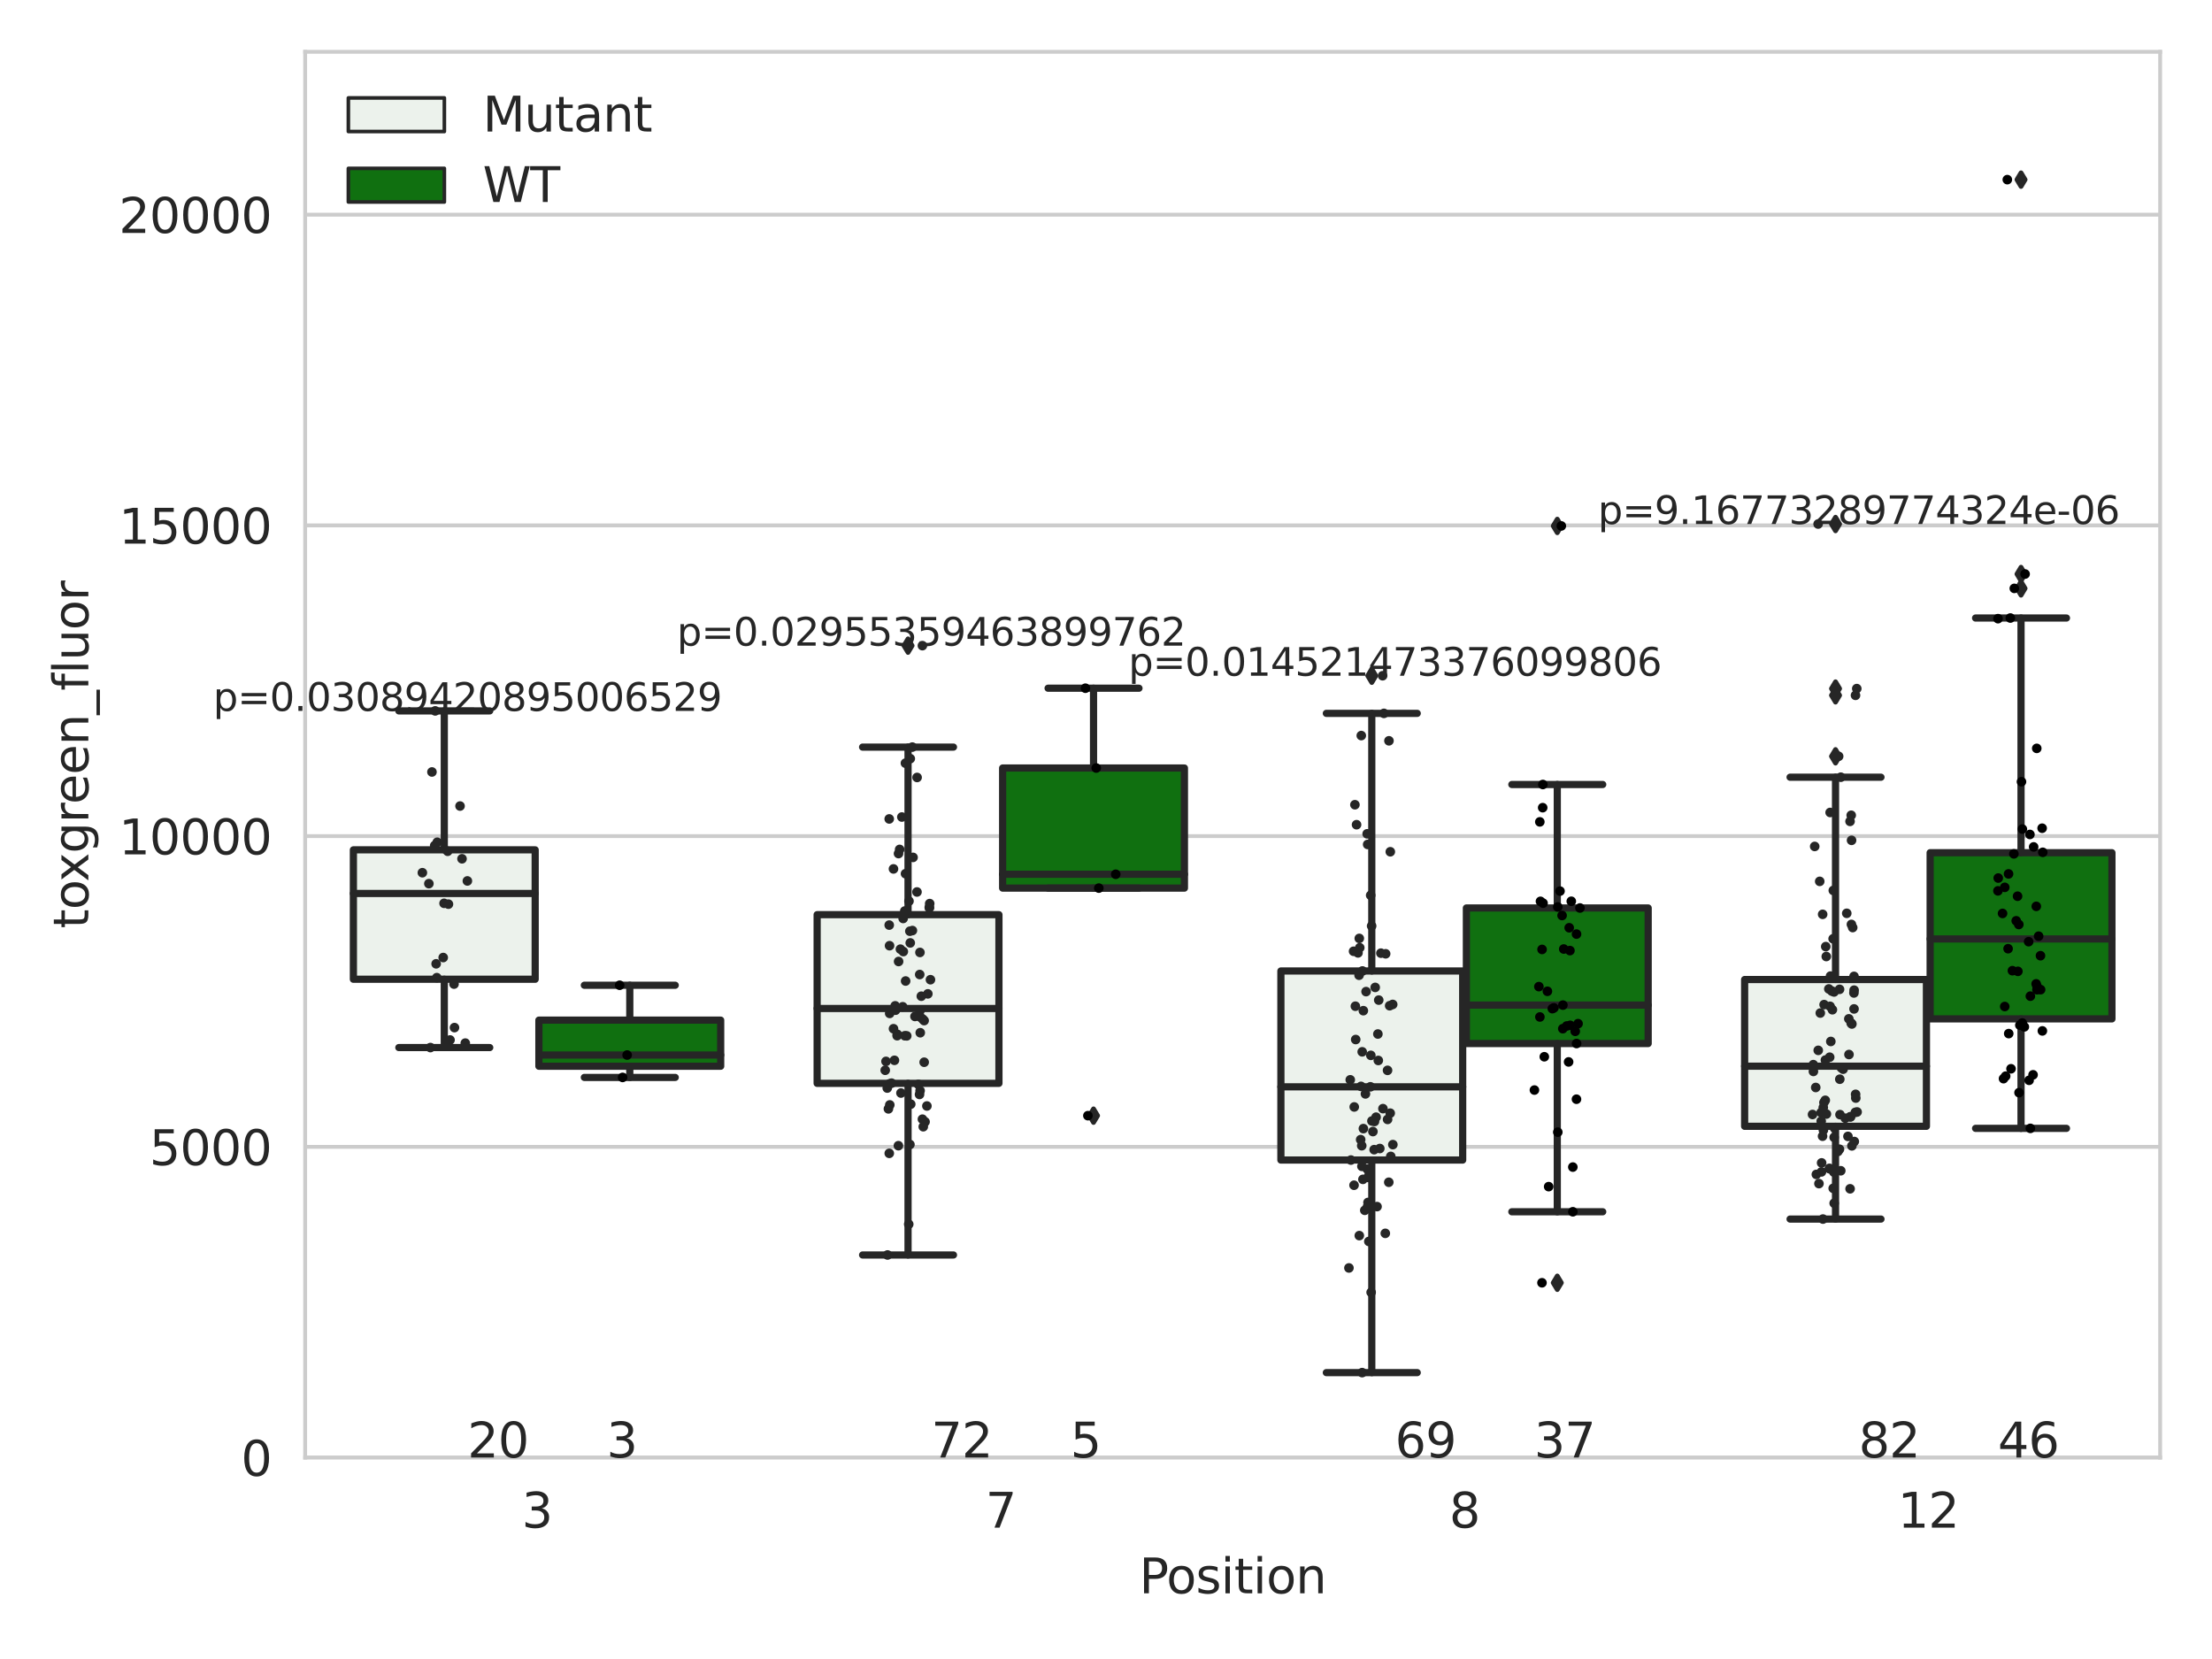 <?xml version="1.0" encoding="utf-8" standalone="no"?>
<!DOCTYPE svg PUBLIC "-//W3C//DTD SVG 1.1//EN"
  "http://www.w3.org/Graphics/SVG/1.1/DTD/svg11.dtd">
<svg xmlns:xlink="http://www.w3.org/1999/xlink" width="460.8pt" height="345.6pt" viewBox="0 0 460.8 345.6" xmlns="http://www.w3.org/2000/svg" version="1.1">
 <defs>
  <style type="text/css">*{stroke-linejoin: round; stroke-linecap: butt}</style>
 </defs>
 <g id="figure_1">
  <g id="patch_1">
   <path d="M 0 345.6 
L 460.8 345.6 
L 460.8 0 
L 0 0 
z
" style="fill: #ffffff"/>
  </g>
  <g id="axes_1">
   <g id="patch_2">
    <path d="M 63.571 303.64 
L 450 303.64 
L 450 10.8 
L 63.571 10.8 
z
" style="fill: #ffffff"/>
   </g>
   <g id="matplotlib.axis_1">
    <g id="xtick_1">
     <g id="text_1">
      <!-- 3 -->
      <g style="fill: #262626" transform="translate(108.694 318.238) scale(0.1 -0.1)">
       <defs>
        <path id="DejaVuSans-33" d="M 2597 2516 
Q 3050 2419 3304 2112 
Q 3559 1806 3559 1356 
Q 3559 666 3084 287 
Q 2609 -91 1734 -91 
Q 1441 -91 1130 -33 
Q 819 25 488 141 
L 488 750 
Q 750 597 1062 519 
Q 1375 441 1716 441 
Q 2309 441 2620 675 
Q 2931 909 2931 1356 
Q 2931 1769 2642 2001 
Q 2353 2234 1838 2234 
L 1294 2234 
L 1294 2753 
L 1863 2753 
Q 2328 2753 2575 2939 
Q 2822 3125 2822 3475 
Q 2822 3834 2567 4026 
Q 2313 4219 1838 4219 
Q 1578 4219 1281 4162 
Q 984 4106 628 3988 
L 628 4550 
Q 988 4650 1302 4700 
Q 1616 4750 1894 4750 
Q 2613 4750 3031 4423 
Q 3450 4097 3450 3541 
Q 3450 3153 3228 2886 
Q 3006 2619 2597 2516 
z
" transform="scale(0.016)"/>
       </defs>
       <use xlink:href="#DejaVuSans-33"/>
      </g>
     </g>
    </g>
    <g id="xtick_2">
     <g id="text_2">
      <!-- 7 -->
      <g style="fill: #262626" transform="translate(205.301 318.238) scale(0.1 -0.1)">
       <defs>
        <path id="DejaVuSans-37" d="M 525 4666 
L 3525 4666 
L 3525 4397 
L 1831 0 
L 1172 0 
L 2766 4134 
L 525 4134 
L 525 4666 
z
" transform="scale(0.016)"/>
       </defs>
       <use xlink:href="#DejaVuSans-37"/>
      </g>
     </g>
    </g>
    <g id="xtick_3">
     <g id="text_3">
      <!-- 8 -->
      <g style="fill: #262626" transform="translate(301.908 318.238) scale(0.1 -0.1)">
       <defs>
        <path id="DejaVuSans-38" d="M 2034 2216 
Q 1584 2216 1326 1975 
Q 1069 1734 1069 1313 
Q 1069 891 1326 650 
Q 1584 409 2034 409 
Q 2484 409 2743 651 
Q 3003 894 3003 1313 
Q 3003 1734 2745 1975 
Q 2488 2216 2034 2216 
z
M 1403 2484 
Q 997 2584 770 2862 
Q 544 3141 544 3541 
Q 544 4100 942 4425 
Q 1341 4750 2034 4750 
Q 2731 4750 3128 4425 
Q 3525 4100 3525 3541 
Q 3525 3141 3298 2862 
Q 3072 2584 2669 2484 
Q 3125 2378 3379 2068 
Q 3634 1759 3634 1313 
Q 3634 634 3220 271 
Q 2806 -91 2034 -91 
Q 1263 -91 848 271 
Q 434 634 434 1313 
Q 434 1759 690 2068 
Q 947 2378 1403 2484 
z
M 1172 3481 
Q 1172 3119 1398 2916 
Q 1625 2713 2034 2713 
Q 2441 2713 2670 2916 
Q 2900 3119 2900 3481 
Q 2900 3844 2670 4047 
Q 2441 4250 2034 4250 
Q 1625 4250 1398 4047 
Q 1172 3844 1172 3481 
z
" transform="scale(0.016)"/>
       </defs>
       <use xlink:href="#DejaVuSans-38"/>
      </g>
     </g>
    </g>
    <g id="xtick_4">
     <g id="text_4">
      <!-- 12 -->
      <g style="fill: #262626" transform="translate(395.334 318.238) scale(0.1 -0.1)">
       <defs>
        <path id="DejaVuSans-31" d="M 794 531 
L 1825 531 
L 1825 4091 
L 703 3866 
L 703 4441 
L 1819 4666 
L 2450 4666 
L 2450 531 
L 3481 531 
L 3481 0 
L 794 0 
L 794 531 
z
" transform="scale(0.016)"/>
        <path id="DejaVuSans-32" d="M 1228 531 
L 3431 531 
L 3431 0 
L 469 0 
L 469 531 
Q 828 903 1448 1529 
Q 2069 2156 2228 2338 
Q 2531 2678 2651 2914 
Q 2772 3150 2772 3378 
Q 2772 3750 2511 3984 
Q 2250 4219 1831 4219 
Q 1534 4219 1204 4116 
Q 875 4013 500 3803 
L 500 4441 
Q 881 4594 1212 4672 
Q 1544 4750 1819 4750 
Q 2544 4750 2975 4387 
Q 3406 4025 3406 3419 
Q 3406 3131 3298 2873 
Q 3191 2616 2906 2266 
Q 2828 2175 2409 1742 
Q 1991 1309 1228 531 
z
" transform="scale(0.016)"/>
       </defs>
       <use xlink:href="#DejaVuSans-31"/>
       <use xlink:href="#DejaVuSans-32" x="63.623"/>
      </g>
     </g>
    </g>
    <g id="text_5">
     <!-- Position -->
     <g style="fill: #262626" transform="translate(237.322 331.917) scale(0.1 -0.1)">
      <defs>
       <path id="DejaVuSans-50" d="M 1259 4147 
L 1259 2394 
L 2053 2394 
Q 2494 2394 2734 2622 
Q 2975 2850 2975 3272 
Q 2975 3691 2734 3919 
Q 2494 4147 2053 4147 
L 1259 4147 
z
M 628 4666 
L 2053 4666 
Q 2838 4666 3239 4311 
Q 3641 3956 3641 3272 
Q 3641 2581 3239 2228 
Q 2838 1875 2053 1875 
L 1259 1875 
L 1259 0 
L 628 0 
L 628 4666 
z
" transform="scale(0.016)"/>
       <path id="DejaVuSans-6f" d="M 1959 3097 
Q 1497 3097 1228 2736 
Q 959 2375 959 1747 
Q 959 1119 1226 758 
Q 1494 397 1959 397 
Q 2419 397 2687 759 
Q 2956 1122 2956 1747 
Q 2956 2369 2687 2733 
Q 2419 3097 1959 3097 
z
M 1959 3584 
Q 2709 3584 3137 3096 
Q 3566 2609 3566 1747 
Q 3566 888 3137 398 
Q 2709 -91 1959 -91 
Q 1206 -91 779 398 
Q 353 888 353 1747 
Q 353 2609 779 3096 
Q 1206 3584 1959 3584 
z
" transform="scale(0.016)"/>
       <path id="DejaVuSans-73" d="M 2834 3397 
L 2834 2853 
Q 2591 2978 2328 3040 
Q 2066 3103 1784 3103 
Q 1356 3103 1142 2972 
Q 928 2841 928 2578 
Q 928 2378 1081 2264 
Q 1234 2150 1697 2047 
L 1894 2003 
Q 2506 1872 2764 1633 
Q 3022 1394 3022 966 
Q 3022 478 2636 193 
Q 2250 -91 1575 -91 
Q 1294 -91 989 -36 
Q 684 19 347 128 
L 347 722 
Q 666 556 975 473 
Q 1284 391 1588 391 
Q 1994 391 2212 530 
Q 2431 669 2431 922 
Q 2431 1156 2273 1281 
Q 2116 1406 1581 1522 
L 1381 1569 
Q 847 1681 609 1914 
Q 372 2147 372 2553 
Q 372 3047 722 3315 
Q 1072 3584 1716 3584 
Q 2034 3584 2315 3537 
Q 2597 3491 2834 3397 
z
" transform="scale(0.016)"/>
       <path id="DejaVuSans-69" d="M 603 3500 
L 1178 3500 
L 1178 0 
L 603 0 
L 603 3500 
z
M 603 4863 
L 1178 4863 
L 1178 4134 
L 603 4134 
L 603 4863 
z
" transform="scale(0.016)"/>
       <path id="DejaVuSans-74" d="M 1172 4494 
L 1172 3500 
L 2356 3500 
L 2356 3053 
L 1172 3053 
L 1172 1153 
Q 1172 725 1289 603 
Q 1406 481 1766 481 
L 2356 481 
L 2356 0 
L 1766 0 
Q 1100 0 847 248 
Q 594 497 594 1153 
L 594 3053 
L 172 3053 
L 172 3500 
L 594 3500 
L 594 4494 
L 1172 4494 
z
" transform="scale(0.016)"/>
       <path id="DejaVuSans-6e" d="M 3513 2113 
L 3513 0 
L 2938 0 
L 2938 2094 
Q 2938 2591 2744 2837 
Q 2550 3084 2163 3084 
Q 1697 3084 1428 2787 
Q 1159 2491 1159 1978 
L 1159 0 
L 581 0 
L 581 3500 
L 1159 3500 
L 1159 2956 
Q 1366 3272 1645 3428 
Q 1925 3584 2291 3584 
Q 2894 3584 3203 3211 
Q 3513 2838 3513 2113 
z
" transform="scale(0.016)"/>
      </defs>
      <use xlink:href="#DejaVuSans-50"/>
      <use xlink:href="#DejaVuSans-6f" x="56.678"/>
      <use xlink:href="#DejaVuSans-73" x="117.859"/>
      <use xlink:href="#DejaVuSans-69" x="169.959"/>
      <use xlink:href="#DejaVuSans-74" x="197.742"/>
      <use xlink:href="#DejaVuSans-69" x="236.951"/>
      <use xlink:href="#DejaVuSans-6f" x="264.734"/>
      <use xlink:href="#DejaVuSans-6e" x="325.916"/>
     </g>
    </g>
   </g>
   <g id="matplotlib.axis_2">
    <g id="ytick_1">
     <g id="line2d_1">
      <path d="M 63.571 303.64 
L 450 303.64 
" clip-path="url(#pfe875dd2f7)" style="fill: none; stroke: #cccccc; stroke-width: 0.8; stroke-linecap: round"/>
     </g>
     <g id="text_6">
      <!-- 0 -->
      <g style="fill: #262626" transform="translate(50.209 307.439) scale(0.1 -0.1)">
       <defs>
        <path id="DejaVuSans-30" d="M 2034 4250 
Q 1547 4250 1301 3770 
Q 1056 3291 1056 2328 
Q 1056 1369 1301 889 
Q 1547 409 2034 409 
Q 2525 409 2770 889 
Q 3016 1369 3016 2328 
Q 3016 3291 2770 3770 
Q 2525 4250 2034 4250 
z
M 2034 4750 
Q 2819 4750 3233 4129 
Q 3647 3509 3647 2328 
Q 3647 1150 3233 529 
Q 2819 -91 2034 -91 
Q 1250 -91 836 529 
Q 422 1150 422 2328 
Q 422 3509 836 4129 
Q 1250 4750 2034 4750 
z
" transform="scale(0.016)"/>
       </defs>
       <use xlink:href="#DejaVuSans-30"/>
      </g>
     </g>
    </g>
    <g id="ytick_2">
     <g id="line2d_2">
      <path d="M 63.571 238.91 
L 450 238.91 
" clip-path="url(#pfe875dd2f7)" style="fill: none; stroke: #cccccc; stroke-width: 0.8; stroke-linecap: round"/>
     </g>
     <g id="text_7">
      <!-- 5000 -->
      <g style="fill: #262626" transform="translate(31.121 242.709) scale(0.1 -0.1)">
       <defs>
        <path id="DejaVuSans-35" d="M 691 4666 
L 3169 4666 
L 3169 4134 
L 1269 4134 
L 1269 2991 
Q 1406 3038 1543 3061 
Q 1681 3084 1819 3084 
Q 2600 3084 3056 2656 
Q 3513 2228 3513 1497 
Q 3513 744 3044 326 
Q 2575 -91 1722 -91 
Q 1428 -91 1123 -41 
Q 819 9 494 109 
L 494 744 
Q 775 591 1075 516 
Q 1375 441 1709 441 
Q 2250 441 2565 725 
Q 2881 1009 2881 1497 
Q 2881 1984 2565 2268 
Q 2250 2553 1709 2553 
Q 1456 2553 1204 2497 
Q 953 2441 691 2322 
L 691 4666 
z
" transform="scale(0.016)"/>
       </defs>
       <use xlink:href="#DejaVuSans-35"/>
       <use xlink:href="#DejaVuSans-30" x="63.623"/>
       <use xlink:href="#DejaVuSans-30" x="127.246"/>
       <use xlink:href="#DejaVuSans-30" x="190.869"/>
      </g>
     </g>
    </g>
    <g id="ytick_3">
     <g id="line2d_3">
      <path d="M 63.571 174.18 
L 450 174.18 
" clip-path="url(#pfe875dd2f7)" style="fill: none; stroke: #cccccc; stroke-width: 0.8; stroke-linecap: round"/>
     </g>
     <g id="text_8">
      <!-- 10000 -->
      <g style="fill: #262626" transform="translate(24.759 177.979) scale(0.1 -0.1)">
       <use xlink:href="#DejaVuSans-31"/>
       <use xlink:href="#DejaVuSans-30" x="63.623"/>
       <use xlink:href="#DejaVuSans-30" x="127.246"/>
       <use xlink:href="#DejaVuSans-30" x="190.869"/>
       <use xlink:href="#DejaVuSans-30" x="254.492"/>
      </g>
     </g>
    </g>
    <g id="ytick_4">
     <g id="line2d_4">
      <path d="M 63.571 109.45 
L 450 109.45 
" clip-path="url(#pfe875dd2f7)" style="fill: none; stroke: #cccccc; stroke-width: 0.8; stroke-linecap: round"/>
     </g>
     <g id="text_9">
      <!-- 15000 -->
      <g style="fill: #262626" transform="translate(24.759 113.249) scale(0.1 -0.1)">
       <use xlink:href="#DejaVuSans-31"/>
       <use xlink:href="#DejaVuSans-35" x="63.623"/>
       <use xlink:href="#DejaVuSans-30" x="127.246"/>
       <use xlink:href="#DejaVuSans-30" x="190.869"/>
       <use xlink:href="#DejaVuSans-30" x="254.492"/>
      </g>
     </g>
    </g>
    <g id="ytick_5">
     <g id="line2d_5">
      <path d="M 63.571 44.719 
L 450 44.719 
" clip-path="url(#pfe875dd2f7)" style="fill: none; stroke: #cccccc; stroke-width: 0.8; stroke-linecap: round"/>
     </g>
     <g id="text_10">
      <!-- 20000 -->
      <g style="fill: #262626" transform="translate(24.759 48.519) scale(0.1 -0.1)">
       <use xlink:href="#DejaVuSans-32"/>
       <use xlink:href="#DejaVuSans-30" x="63.623"/>
       <use xlink:href="#DejaVuSans-30" x="127.246"/>
       <use xlink:href="#DejaVuSans-30" x="190.869"/>
       <use xlink:href="#DejaVuSans-30" x="254.492"/>
      </g>
     </g>
    </g>
    <g id="text_11">
     <!-- toxgreen_fluor -->
     <g style="fill: #262626" transform="translate(18.401 193.415) rotate(-90) scale(0.1 -0.1)">
      <defs>
       <path id="DejaVuSans-78" d="M 3513 3500 
L 2247 1797 
L 3578 0 
L 2900 0 
L 1881 1375 
L 863 0 
L 184 0 
L 1544 1831 
L 300 3500 
L 978 3500 
L 1906 2253 
L 2834 3500 
L 3513 3500 
z
" transform="scale(0.016)"/>
       <path id="DejaVuSans-67" d="M 2906 1791 
Q 2906 2416 2648 2759 
Q 2391 3103 1925 3103 
Q 1463 3103 1205 2759 
Q 947 2416 947 1791 
Q 947 1169 1205 825 
Q 1463 481 1925 481 
Q 2391 481 2648 825 
Q 2906 1169 2906 1791 
z
M 3481 434 
Q 3481 -459 3084 -895 
Q 2688 -1331 1869 -1331 
Q 1566 -1331 1297 -1286 
Q 1028 -1241 775 -1147 
L 775 -588 
Q 1028 -725 1275 -790 
Q 1522 -856 1778 -856 
Q 2344 -856 2625 -561 
Q 2906 -266 2906 331 
L 2906 616 
Q 2728 306 2450 153 
Q 2172 0 1784 0 
Q 1141 0 747 490 
Q 353 981 353 1791 
Q 353 2603 747 3093 
Q 1141 3584 1784 3584 
Q 2172 3584 2450 3431 
Q 2728 3278 2906 2969 
L 2906 3500 
L 3481 3500 
L 3481 434 
z
" transform="scale(0.016)"/>
       <path id="DejaVuSans-72" d="M 2631 2963 
Q 2534 3019 2420 3045 
Q 2306 3072 2169 3072 
Q 1681 3072 1420 2755 
Q 1159 2438 1159 1844 
L 1159 0 
L 581 0 
L 581 3500 
L 1159 3500 
L 1159 2956 
Q 1341 3275 1631 3429 
Q 1922 3584 2338 3584 
Q 2397 3584 2469 3576 
Q 2541 3569 2628 3553 
L 2631 2963 
z
" transform="scale(0.016)"/>
       <path id="DejaVuSans-65" d="M 3597 1894 
L 3597 1613 
L 953 1613 
Q 991 1019 1311 708 
Q 1631 397 2203 397 
Q 2534 397 2845 478 
Q 3156 559 3463 722 
L 3463 178 
Q 3153 47 2828 -22 
Q 2503 -91 2169 -91 
Q 1331 -91 842 396 
Q 353 884 353 1716 
Q 353 2575 817 3079 
Q 1281 3584 2069 3584 
Q 2775 3584 3186 3129 
Q 3597 2675 3597 1894 
z
M 3022 2063 
Q 3016 2534 2758 2815 
Q 2500 3097 2075 3097 
Q 1594 3097 1305 2825 
Q 1016 2553 972 2059 
L 3022 2063 
z
" transform="scale(0.016)"/>
       <path id="DejaVuSans-5f" d="M 3263 -1063 
L 3263 -1509 
L -63 -1509 
L -63 -1063 
L 3263 -1063 
z
" transform="scale(0.016)"/>
       <path id="DejaVuSans-66" d="M 2375 4863 
L 2375 4384 
L 1825 4384 
Q 1516 4384 1395 4259 
Q 1275 4134 1275 3809 
L 1275 3500 
L 2222 3500 
L 2222 3053 
L 1275 3053 
L 1275 0 
L 697 0 
L 697 3053 
L 147 3053 
L 147 3500 
L 697 3500 
L 697 3744 
Q 697 4328 969 4595 
Q 1241 4863 1831 4863 
L 2375 4863 
z
" transform="scale(0.016)"/>
       <path id="DejaVuSans-6c" d="M 603 4863 
L 1178 4863 
L 1178 0 
L 603 0 
L 603 4863 
z
" transform="scale(0.016)"/>
       <path id="DejaVuSans-75" d="M 544 1381 
L 544 3500 
L 1119 3500 
L 1119 1403 
Q 1119 906 1312 657 
Q 1506 409 1894 409 
Q 2359 409 2629 706 
Q 2900 1003 2900 1516 
L 2900 3500 
L 3475 3500 
L 3475 0 
L 2900 0 
L 2900 538 
Q 2691 219 2414 64 
Q 2138 -91 1772 -91 
Q 1169 -91 856 284 
Q 544 659 544 1381 
z
M 1991 3584 
L 1991 3584 
z
" transform="scale(0.016)"/>
      </defs>
      <use xlink:href="#DejaVuSans-74"/>
      <use xlink:href="#DejaVuSans-6f" x="39.209"/>
      <use xlink:href="#DejaVuSans-78" x="97.266"/>
      <use xlink:href="#DejaVuSans-67" x="156.445"/>
      <use xlink:href="#DejaVuSans-72" x="219.922"/>
      <use xlink:href="#DejaVuSans-65" x="258.785"/>
      <use xlink:href="#DejaVuSans-65" x="320.309"/>
      <use xlink:href="#DejaVuSans-6e" x="381.832"/>
      <use xlink:href="#DejaVuSans-5f" x="445.211"/>
      <use xlink:href="#DejaVuSans-66" x="495.211"/>
      <use xlink:href="#DejaVuSans-6c" x="530.416"/>
      <use xlink:href="#DejaVuSans-75" x="558.199"/>
      <use xlink:href="#DejaVuSans-6f" x="621.578"/>
      <use xlink:href="#DejaVuSans-72" x="682.76"/>
     </g>
    </g>
   </g>
   <g id="patch_3">
    <path d="M 73.618 203.998 
L 111.488 203.998 
L 111.488 177.038 
L 73.618 177.038 
L 73.618 203.998 
z
" clip-path="url(#pfe875dd2f7)" style="fill: #ecf2ec; stroke: #262626; stroke-width: 1.5; stroke-linejoin: miter"/>
   </g>
   <g id="patch_4">
    <path d="M 112.261 222.115 
L 150.131 222.115 
L 150.131 212.514 
L 112.261 212.514 
L 112.261 222.115 
z
" clip-path="url(#pfe875dd2f7)" style="fill: #107010; stroke: #262626; stroke-width: 1.5; stroke-linejoin: miter"/>
   </g>
   <g id="patch_5">
    <path d="M 170.226 225.68 
L 208.096 225.68 
L 208.096 190.543 
L 170.226 190.543 
L 170.226 225.68 
z
" clip-path="url(#pfe875dd2f7)" style="fill: #ecf2ec; stroke: #262626; stroke-width: 1.5; stroke-linejoin: miter"/>
   </g>
   <g id="patch_6">
    <path d="M 208.868 185.009 
L 246.738 185.009 
L 246.738 159.993 
L 208.868 159.993 
L 208.868 185.009 
z
" clip-path="url(#pfe875dd2f7)" style="fill: #107010; stroke: #262626; stroke-width: 1.5; stroke-linejoin: miter"/>
   </g>
   <g id="patch_7">
    <path d="M 266.833 241.661 
L 304.703 241.661 
L 304.703 202.272 
L 266.833 202.272 
L 266.833 241.661 
z
" clip-path="url(#pfe875dd2f7)" style="fill: #ecf2ec; stroke: #262626; stroke-width: 1.5; stroke-linejoin: miter"/>
   </g>
   <g id="patch_8">
    <path d="M 305.476 217.385 
L 343.346 217.385 
L 343.346 189.15 
L 305.476 189.15 
L 305.476 217.385 
z
" clip-path="url(#pfe875dd2f7)" style="fill: #107010; stroke: #262626; stroke-width: 1.5; stroke-linejoin: miter"/>
   </g>
   <g id="patch_9">
    <path d="M 363.44 234.63 
L 401.31 234.63 
L 401.31 204.051 
L 363.44 204.051 
L 363.44 234.63 
z
" clip-path="url(#pfe875dd2f7)" style="fill: #ecf2ec; stroke: #262626; stroke-width: 1.5; stroke-linejoin: miter"/>
   </g>
   <g id="patch_10">
    <path d="M 402.083 212.256 
L 439.953 212.256 
L 439.953 177.634 
L 402.083 177.634 
L 402.083 212.256 
z
" clip-path="url(#pfe875dd2f7)" style="fill: #107010; stroke: #262626; stroke-width: 1.5; stroke-linejoin: miter"/>
   </g>
   <g id="patch_11">
    <path d="M 111.875 303.64 
L 111.875 303.64 
L 111.875 303.64 
L 111.875 303.64 
z
" clip-path="url(#pfe875dd2f7)" style="fill: #ecf2ec; stroke: #262626; stroke-width: 0.75; stroke-linejoin: miter"/>
   </g>
   <g id="patch_12">
    <path d="M 111.875 303.64 
L 111.875 303.64 
L 111.875 303.64 
L 111.875 303.64 
z
" clip-path="url(#pfe875dd2f7)" style="fill: #107010; stroke: #262626; stroke-width: 0.75; stroke-linejoin: miter"/>
   </g>
   <g id="PathCollection_1"/>
   <g id="PathCollection_2"/>
   <g id="line2d_6">
    <path d="M 92.553 203.998 
L 92.553 218.228 
" clip-path="url(#pfe875dd2f7)" style="fill: none; stroke: #262626; stroke-width: 1.5; stroke-linecap: round"/>
   </g>
   <g id="line2d_7">
    <path d="M 92.553 177.038 
L 92.553 148.091 
" clip-path="url(#pfe875dd2f7)" style="fill: none; stroke: #262626; stroke-width: 1.5; stroke-linecap: round"/>
   </g>
   <g id="line2d_8">
    <path d="M 83.086 218.228 
L 102.021 218.228 
" clip-path="url(#pfe875dd2f7)" style="fill: none; stroke: #262626; stroke-width: 1.5; stroke-linecap: round"/>
   </g>
   <g id="line2d_9">
    <path d="M 83.086 148.091 
L 102.021 148.091 
" clip-path="url(#pfe875dd2f7)" style="fill: none; stroke: #262626; stroke-width: 1.5; stroke-linecap: round"/>
   </g>
   <g id="line2d_10"/>
   <g id="line2d_11">
    <path d="M 131.196 222.115 
L 131.196 224.448 
" clip-path="url(#pfe875dd2f7)" style="fill: none; stroke: #262626; stroke-width: 1.5; stroke-linecap: round"/>
   </g>
   <g id="line2d_12">
    <path d="M 131.196 212.514 
L 131.196 205.245 
" clip-path="url(#pfe875dd2f7)" style="fill: none; stroke: #262626; stroke-width: 1.5; stroke-linecap: round"/>
   </g>
   <g id="line2d_13">
    <path d="M 121.729 224.448 
L 140.664 224.448 
" clip-path="url(#pfe875dd2f7)" style="fill: none; stroke: #262626; stroke-width: 1.5; stroke-linecap: round"/>
   </g>
   <g id="line2d_14">
    <path d="M 121.729 205.245 
L 140.664 205.245 
" clip-path="url(#pfe875dd2f7)" style="fill: none; stroke: #262626; stroke-width: 1.5; stroke-linecap: round"/>
   </g>
   <g id="line2d_15"/>
   <g id="line2d_16">
    <path d="M 189.161 225.68 
L 189.161 261.435 
" clip-path="url(#pfe875dd2f7)" style="fill: none; stroke: #262626; stroke-width: 1.5; stroke-linecap: round"/>
   </g>
   <g id="line2d_17">
    <path d="M 189.161 190.543 
L 189.161 155.635 
" clip-path="url(#pfe875dd2f7)" style="fill: none; stroke: #262626; stroke-width: 1.5; stroke-linecap: round"/>
   </g>
   <g id="line2d_18">
    <path d="M 179.693 261.435 
L 198.628 261.435 
" clip-path="url(#pfe875dd2f7)" style="fill: none; stroke: #262626; stroke-width: 1.5; stroke-linecap: round"/>
   </g>
   <g id="line2d_19">
    <path d="M 179.693 155.635 
L 198.628 155.635 
" clip-path="url(#pfe875dd2f7)" style="fill: none; stroke: #262626; stroke-width: 1.5; stroke-linecap: round"/>
   </g>
   <g id="line2d_20">
    <defs>
     <path id="m945757d16c" d="M -0 1.414 
L 0.849 0 
L 0 -1.414 
L -0.849 -0 
z
" style="stroke: #262626; stroke-linejoin: miter"/>
    </defs>
    <g clip-path="url(#pfe875dd2f7)">
     <use xlink:href="#m945757d16c" x="189.161" y="134.5" style="fill: #262626; stroke: #262626; stroke-linejoin: miter"/>
    </g>
   </g>
   <g id="line2d_21">
    <path d="M 227.803 185.009 
L 227.803 185.009 
" clip-path="url(#pfe875dd2f7)" style="fill: none; stroke: #262626; stroke-width: 1.5; stroke-linecap: round"/>
   </g>
   <g id="line2d_22">
    <path d="M 227.803 159.993 
L 227.803 143.369 
" clip-path="url(#pfe875dd2f7)" style="fill: none; stroke: #262626; stroke-width: 1.5; stroke-linecap: round"/>
   </g>
   <g id="line2d_23">
    <path d="M 218.336 185.009 
L 237.271 185.009 
" clip-path="url(#pfe875dd2f7)" style="fill: none; stroke: #262626; stroke-width: 1.5; stroke-linecap: round"/>
   </g>
   <g id="line2d_24">
    <path d="M 218.336 143.369 
L 237.271 143.369 
" clip-path="url(#pfe875dd2f7)" style="fill: none; stroke: #262626; stroke-width: 1.5; stroke-linecap: round"/>
   </g>
   <g id="line2d_25">
    <g clip-path="url(#pfe875dd2f7)">
     <use xlink:href="#m945757d16c" x="227.803" y="232.414" style="fill: #262626; stroke: #262626; stroke-linejoin: miter"/>
    </g>
   </g>
   <g id="line2d_26">
    <path d="M 285.768 241.661 
L 285.768 285.94 
" clip-path="url(#pfe875dd2f7)" style="fill: none; stroke: #262626; stroke-width: 1.5; stroke-linecap: round"/>
   </g>
   <g id="line2d_27">
    <path d="M 285.768 202.272 
L 285.768 148.607 
" clip-path="url(#pfe875dd2f7)" style="fill: none; stroke: #262626; stroke-width: 1.5; stroke-linecap: round"/>
   </g>
   <g id="line2d_28">
    <path d="M 276.3 285.94 
L 295.235 285.94 
" clip-path="url(#pfe875dd2f7)" style="fill: none; stroke: #262626; stroke-width: 1.5; stroke-linecap: round"/>
   </g>
   <g id="line2d_29">
    <path d="M 276.3 148.607 
L 295.235 148.607 
" clip-path="url(#pfe875dd2f7)" style="fill: none; stroke: #262626; stroke-width: 1.5; stroke-linecap: round"/>
   </g>
   <g id="line2d_30">
    <g clip-path="url(#pfe875dd2f7)">
     <use xlink:href="#m945757d16c" x="285.768" y="140.767" style="fill: #262626; stroke: #262626; stroke-linejoin: miter"/>
    </g>
   </g>
   <g id="line2d_31">
    <path d="M 324.411 217.385 
L 324.411 252.432 
" clip-path="url(#pfe875dd2f7)" style="fill: none; stroke: #262626; stroke-width: 1.5; stroke-linecap: round"/>
   </g>
   <g id="line2d_32">
    <path d="M 324.411 189.15 
L 324.411 163.427 
" clip-path="url(#pfe875dd2f7)" style="fill: none; stroke: #262626; stroke-width: 1.5; stroke-linecap: round"/>
   </g>
   <g id="line2d_33">
    <path d="M 314.943 252.432 
L 333.878 252.432 
" clip-path="url(#pfe875dd2f7)" style="fill: none; stroke: #262626; stroke-width: 1.5; stroke-linecap: round"/>
   </g>
   <g id="line2d_34">
    <path d="M 314.943 163.427 
L 333.878 163.427 
" clip-path="url(#pfe875dd2f7)" style="fill: none; stroke: #262626; stroke-width: 1.5; stroke-linecap: round"/>
   </g>
   <g id="line2d_35">
    <g clip-path="url(#pfe875dd2f7)">
     <use xlink:href="#m945757d16c" x="324.411" y="267.226" style="fill: #262626; stroke: #262626; stroke-linejoin: miter"/>
     <use xlink:href="#m945757d16c" x="324.411" y="109.562" style="fill: #262626; stroke: #262626; stroke-linejoin: miter"/>
    </g>
   </g>
   <g id="line2d_36">
    <path d="M 382.375 234.63 
L 382.375 253.953 
" clip-path="url(#pfe875dd2f7)" style="fill: none; stroke: #262626; stroke-width: 1.5; stroke-linecap: round"/>
   </g>
   <g id="line2d_37">
    <path d="M 382.375 204.051 
L 382.375 161.907 
" clip-path="url(#pfe875dd2f7)" style="fill: none; stroke: #262626; stroke-width: 1.5; stroke-linecap: round"/>
   </g>
   <g id="line2d_38">
    <path d="M 372.907 253.953 
L 391.842 253.953 
" clip-path="url(#pfe875dd2f7)" style="fill: none; stroke: #262626; stroke-width: 1.5; stroke-linecap: round"/>
   </g>
   <g id="line2d_39">
    <path d="M 372.907 161.907 
L 391.842 161.907 
" clip-path="url(#pfe875dd2f7)" style="fill: none; stroke: #262626; stroke-width: 1.5; stroke-linecap: round"/>
   </g>
   <g id="line2d_40">
    <g clip-path="url(#pfe875dd2f7)">
     <use xlink:href="#m945757d16c" x="382.375" y="143.447" style="fill: #262626; stroke: #262626; stroke-linejoin: miter"/>
     <use xlink:href="#m945757d16c" x="382.375" y="109.164" style="fill: #262626; stroke: #262626; stroke-linejoin: miter"/>
     <use xlink:href="#m945757d16c" x="382.375" y="144.849" style="fill: #262626; stroke: #262626; stroke-linejoin: miter"/>
     <use xlink:href="#m945757d16c" x="382.375" y="157.553" style="fill: #262626; stroke: #262626; stroke-linejoin: miter"/>
    </g>
   </g>
   <g id="line2d_41">
    <path d="M 421.018 212.256 
L 421.018 235.058 
" clip-path="url(#pfe875dd2f7)" style="fill: none; stroke: #262626; stroke-width: 1.5; stroke-linecap: round"/>
   </g>
   <g id="line2d_42">
    <path d="M 421.018 177.634 
L 421.018 128.746 
" clip-path="url(#pfe875dd2f7)" style="fill: none; stroke: #262626; stroke-width: 1.5; stroke-linecap: round"/>
   </g>
   <g id="line2d_43">
    <path d="M 411.55 235.058 
L 430.485 235.058 
" clip-path="url(#pfe875dd2f7)" style="fill: none; stroke: #262626; stroke-width: 1.5; stroke-linecap: round"/>
   </g>
   <g id="line2d_44">
    <path d="M 411.55 128.746 
L 430.485 128.746 
" clip-path="url(#pfe875dd2f7)" style="fill: none; stroke: #262626; stroke-width: 1.5; stroke-linecap: round"/>
   </g>
   <g id="line2d_45">
    <g clip-path="url(#pfe875dd2f7)">
     <use xlink:href="#m945757d16c" x="421.018" y="37.422" style="fill: #262626; stroke: #262626; stroke-linejoin: miter"/>
     <use xlink:href="#m945757d16c" x="421.018" y="122.572" style="fill: #262626; stroke: #262626; stroke-linejoin: miter"/>
     <use xlink:href="#m945757d16c" x="421.018" y="119.58" style="fill: #262626; stroke: #262626; stroke-linejoin: miter"/>
    </g>
   </g>
   <g id="line2d_46">
    <path d="M 73.618 186.128 
L 111.488 186.128 
" clip-path="url(#pfe875dd2f7)" style="fill: none; stroke: #262626; stroke-width: 1.5; stroke-linecap: round"/>
   </g>
   <g id="line2d_47">
    <path d="M 112.261 219.783 
L 150.131 219.783 
" clip-path="url(#pfe875dd2f7)" style="fill: none; stroke: #262626; stroke-width: 1.5; stroke-linecap: round"/>
   </g>
   <g id="line2d_48">
    <path d="M 170.226 210.083 
L 208.096 210.083 
" clip-path="url(#pfe875dd2f7)" style="fill: none; stroke: #262626; stroke-width: 1.5; stroke-linecap: round"/>
   </g>
   <g id="line2d_49">
    <path d="M 208.868 182.125 
L 246.738 182.125 
" clip-path="url(#pfe875dd2f7)" style="fill: none; stroke: #262626; stroke-width: 1.5; stroke-linecap: round"/>
   </g>
   <g id="line2d_50">
    <path d="M 266.833 226.401 
L 304.703 226.401 
" clip-path="url(#pfe875dd2f7)" style="fill: none; stroke: #262626; stroke-width: 1.5; stroke-linecap: round"/>
   </g>
   <g id="line2d_51">
    <path d="M 305.476 209.382 
L 343.346 209.382 
" clip-path="url(#pfe875dd2f7)" style="fill: none; stroke: #262626; stroke-width: 1.5; stroke-linecap: round"/>
   </g>
   <g id="line2d_52">
    <path d="M 363.44 222.108 
L 401.31 222.108 
" clip-path="url(#pfe875dd2f7)" style="fill: none; stroke: #262626; stroke-width: 1.5; stroke-linecap: round"/>
   </g>
   <g id="line2d_53">
    <path d="M 402.083 195.597 
L 439.953 195.597 
" clip-path="url(#pfe875dd2f7)" style="fill: none; stroke: #262626; stroke-width: 1.5; stroke-linecap: round"/>
   </g>
   <g id="patch_13">
    <path d="M 63.571 303.64 
L 63.571 10.8 
" style="fill: none; stroke: #cccccc; stroke-width: 0.8; stroke-linejoin: miter; stroke-linecap: square"/>
   </g>
   <g id="patch_14">
    <path d="M 450 303.64 
L 450 10.8 
" style="fill: none; stroke: #cccccc; stroke-width: 0.8; stroke-linejoin: miter; stroke-linecap: square"/>
   </g>
   <g id="patch_15">
    <path d="M 63.571 303.64 
L 450 303.64 
" style="fill: none; stroke: #cccccc; stroke-width: 0.8; stroke-linejoin: miter; stroke-linecap: square"/>
   </g>
   <g id="patch_16">
    <path d="M 63.571 10.8 
L 450 10.8 
" style="fill: none; stroke: #cccccc; stroke-width: 0.8; stroke-linejoin: miter; stroke-linecap: square"/>
   </g>
   <g id="PathCollection_3">
    <defs>
     <path id="C0_0_2658a4c155" d="M 0 1 
C 0.265 1 0.52 0.895 0.707 0.707 
C 0.895 0.52 1 0.265 1 -0 
C 1 -0.265 0.895 -0.52 0.707 -0.707 
C 0.52 -0.895 0.265 -1 0 -1 
C -0.265 -1 -0.52 -0.895 -0.707 -0.707 
C -0.895 -0.52 -1 -0.265 -1 0 
C -1 0.265 -0.895 0.52 -0.707 0.707 
C -0.52 0.895 -0.265 1 0 1 
z
"/>
    </defs>
    <g clip-path="url(#pfe875dd2f7)">
     <use xlink:href="#C0_0_2658a4c155" x="89.342" y="184.081" style="fill: #262626"/>
    </g>
    <g clip-path="url(#pfe875dd2f7)">
     <use xlink:href="#C0_0_2658a4c155" x="93.75" y="216.649" style="fill: #262626"/>
    </g>
    <g clip-path="url(#pfe875dd2f7)">
     <use xlink:href="#C0_0_2658a4c155" x="90.857" y="200.78" style="fill: #262626"/>
    </g>
    <g clip-path="url(#pfe875dd2f7)">
     <use xlink:href="#C0_0_2658a4c155" x="91.083" y="175.457" style="fill: #262626"/>
    </g>
    <g clip-path="url(#pfe875dd2f7)">
     <use xlink:href="#C0_0_2658a4c155" x="93.259" y="177.333" style="fill: #262626"/>
    </g>
    <g clip-path="url(#pfe875dd2f7)">
     <use xlink:href="#C0_0_2658a4c155" x="90.558" y="176.153" style="fill: #262626"/>
    </g>
    <g clip-path="url(#pfe875dd2f7)">
     <use xlink:href="#C0_0_2658a4c155" x="93.42" y="188.352" style="fill: #262626"/>
    </g>
    <g clip-path="url(#pfe875dd2f7)">
     <use xlink:href="#C0_0_2658a4c155" x="94.583" y="205.004" style="fill: #262626"/>
    </g>
    <g clip-path="url(#pfe875dd2f7)">
     <use xlink:href="#C0_0_2658a4c155" x="89.66" y="218.228" style="fill: #262626"/>
    </g>
    <g clip-path="url(#pfe875dd2f7)">
     <use xlink:href="#C0_0_2658a4c155" x="96.247" y="178.899" style="fill: #262626"/>
    </g>
    <g clip-path="url(#pfe875dd2f7)">
     <use xlink:href="#C0_0_2658a4c155" x="90.661" y="148.091" style="fill: #262626"/>
    </g>
    <g clip-path="url(#pfe875dd2f7)">
     <use xlink:href="#C0_0_2658a4c155" x="94.678" y="214.068" style="fill: #262626"/>
    </g>
    <g clip-path="url(#pfe875dd2f7)">
     <use xlink:href="#C0_0_2658a4c155" x="87.989" y="181.801" style="fill: #262626"/>
    </g>
    <g clip-path="url(#pfe875dd2f7)">
     <use xlink:href="#C0_0_2658a4c155" x="90.995" y="203.663" style="fill: #262626"/>
    </g>
    <g clip-path="url(#pfe875dd2f7)">
     <use xlink:href="#C0_0_2658a4c155" x="96.929" y="217.298" style="fill: #262626"/>
    </g>
    <g clip-path="url(#pfe875dd2f7)">
     <use xlink:href="#C0_0_2658a4c155" x="92.328" y="199.473" style="fill: #262626"/>
    </g>
    <g clip-path="url(#pfe875dd2f7)">
     <use xlink:href="#C0_0_2658a4c155" x="92.507" y="188.176" style="fill: #262626"/>
    </g>
    <g clip-path="url(#pfe875dd2f7)">
     <use xlink:href="#C0_0_2658a4c155" x="95.835" y="167.913" style="fill: #262626"/>
    </g>
    <g clip-path="url(#pfe875dd2f7)">
     <use xlink:href="#C0_0_2658a4c155" x="97.363" y="183.515" style="fill: #262626"/>
    </g>
    <g clip-path="url(#pfe875dd2f7)">
     <use xlink:href="#C0_0_2658a4c155" x="89.984" y="160.816" style="fill: #262626"/>
    </g>
   </g>
   <g id="PathCollection_4">
    <defs>
     <path id="C1_0_75307e07a3" d="M 0 1 
C 0.265 1 0.52 0.895 0.707 0.707 
C 0.895 0.52 1 0.265 1 -0 
C 1 -0.265 0.895 -0.52 0.707 -0.707 
C 0.52 -0.895 0.265 -1 0 -1 
C -0.265 -1 -0.52 -0.895 -0.707 -0.707 
C -0.895 -0.52 -1 -0.265 -1 0 
C -1 0.265 -0.895 0.52 -0.707 0.707 
C -0.52 0.895 -0.265 1 0 1 
z
"/>
    </defs>
    <g clip-path="url(#pfe875dd2f7)">
     <use xlink:href="#C1_0_75307e07a3" x="129.08" y="205.245"/>
    </g>
    <g clip-path="url(#pfe875dd2f7)">
     <use xlink:href="#C1_0_75307e07a3" x="130.646" y="219.783"/>
    </g>
    <g clip-path="url(#pfe875dd2f7)">
     <use xlink:href="#C1_0_75307e07a3" x="129.7" y="224.448"/>
    </g>
   </g>
   <g id="PathCollection_5">
    <defs>
     <path id="C2_0_b8b4a4d37f" d="M 0 1 
C 0.265 1 0.52 0.895 0.707 0.707 
C 0.895 0.52 1 0.265 1 -0 
C 1 -0.265 0.895 -0.52 0.707 -0.707 
C 0.52 -0.895 0.265 -1 0 -1 
C -0.265 -1 -0.52 -0.895 -0.707 -0.707 
C -0.895 -0.52 -1 -0.265 -1 0 
C -1 0.265 -0.895 0.52 -0.707 0.707 
C -0.52 0.895 -0.265 1 0 1 
z
"/>
    </defs>
    <g clip-path="url(#pfe875dd2f7)">
     <use xlink:href="#C2_0_b8b4a4d37f" x="185.295" y="225.785" style="fill: #262626"/>
    </g>
    <g clip-path="url(#pfe875dd2f7)">
     <use xlink:href="#C2_0_b8b4a4d37f" x="193.287" y="207.039" style="fill: #262626"/>
    </g>
    <g clip-path="url(#pfe875dd2f7)">
     <use xlink:href="#C2_0_b8b4a4d37f" x="187.688" y="227.7" style="fill: #262626"/>
    </g>
    <g clip-path="url(#pfe875dd2f7)">
     <use xlink:href="#C2_0_b8b4a4d37f" x="192.523" y="221.282" style="fill: #262626"/>
    </g>
    <g clip-path="url(#pfe875dd2f7)">
     <use xlink:href="#C2_0_b8b4a4d37f" x="185.358" y="230.173" style="fill: #262626"/>
    </g>
    <g clip-path="url(#pfe875dd2f7)">
     <use xlink:href="#C2_0_b8b4a4d37f" x="184.408" y="222.956" style="fill: #262626"/>
    </g>
    <g clip-path="url(#pfe875dd2f7)">
     <use xlink:href="#C2_0_b8b4a4d37f" x="192.515" y="212.608" style="fill: #262626"/>
    </g>
    <g clip-path="url(#pfe875dd2f7)">
     <use xlink:href="#C2_0_b8b4a4d37f" x="185.25" y="240.262" style="fill: #262626"/>
    </g>
    <g clip-path="url(#pfe875dd2f7)">
     <use xlink:href="#C2_0_b8b4a4d37f" x="185.729" y="225.645" style="fill: #262626"/>
    </g>
    <g clip-path="url(#pfe875dd2f7)">
     <use xlink:href="#C2_0_b8b4a4d37f" x="186.924" y="215.458" style="fill: #262626"/>
    </g>
    <g clip-path="url(#pfe875dd2f7)">
     <use xlink:href="#C2_0_b8b4a4d37f" x="187.574" y="197.73" style="fill: #262626"/>
    </g>
    <g clip-path="url(#pfe875dd2f7)">
     <use xlink:href="#C2_0_b8b4a4d37f" x="186.135" y="214.301" style="fill: #262626"/>
    </g>
    <g clip-path="url(#pfe875dd2f7)">
     <use xlink:href="#C2_0_b8b4a4d37f" x="188.659" y="204.364" style="fill: #262626"/>
    </g>
    <g clip-path="url(#pfe875dd2f7)">
     <use xlink:href="#C2_0_b8b4a4d37f" x="187.411" y="176.951" style="fill: #262626"/>
    </g>
    <g clip-path="url(#pfe875dd2f7)">
     <use xlink:href="#C2_0_b8b4a4d37f" x="185.241" y="192.713" style="fill: #262626"/>
    </g>
    <g clip-path="url(#pfe875dd2f7)">
     <use xlink:href="#C2_0_b8b4a4d37f" x="192.156" y="134.5" style="fill: #262626"/>
    </g>
    <g clip-path="url(#pfe875dd2f7)">
     <use xlink:href="#C2_0_b8b4a4d37f" x="192.224" y="212.298" style="fill: #262626"/>
    </g>
    <g clip-path="url(#pfe875dd2f7)">
     <use xlink:href="#C2_0_b8b4a4d37f" x="185.242" y="170.599" style="fill: #262626"/>
    </g>
    <g clip-path="url(#pfe875dd2f7)">
     <use xlink:href="#C2_0_b8b4a4d37f" x="191.049" y="161.958" style="fill: #262626"/>
    </g>
    <g clip-path="url(#pfe875dd2f7)">
     <use xlink:href="#C2_0_b8b4a4d37f" x="188.18" y="198.228" style="fill: #262626"/>
    </g>
    <g clip-path="url(#pfe875dd2f7)">
     <use xlink:href="#C2_0_b8b4a4d37f" x="189.305" y="255.031" style="fill: #262626"/>
    </g>
    <g clip-path="url(#pfe875dd2f7)">
     <use xlink:href="#C2_0_b8b4a4d37f" x="187.874" y="170.203" style="fill: #262626"/>
    </g>
    <g clip-path="url(#pfe875dd2f7)">
     <use xlink:href="#C2_0_b8b4a4d37f" x="189.357" y="187.722" style="fill: #262626"/>
    </g>
    <g clip-path="url(#pfe875dd2f7)">
     <use xlink:href="#C2_0_b8b4a4d37f" x="192.707" y="233.7" style="fill: #262626"/>
    </g>
    <g clip-path="url(#pfe875dd2f7)">
     <use xlink:href="#C2_0_b8b4a4d37f" x="190.61" y="211.746" style="fill: #262626"/>
    </g>
    <g clip-path="url(#pfe875dd2f7)">
     <use xlink:href="#C2_0_b8b4a4d37f" x="186.129" y="181.01" style="fill: #262626"/>
    </g>
    <g clip-path="url(#pfe875dd2f7)">
     <use xlink:href="#C2_0_b8b4a4d37f" x="187.195" y="200.297" style="fill: #262626"/>
    </g>
    <g clip-path="url(#pfe875dd2f7)">
     <use xlink:href="#C2_0_b8b4a4d37f" x="191.673" y="227.202" style="fill: #262626"/>
    </g>
    <g clip-path="url(#pfe875dd2f7)">
     <use xlink:href="#C2_0_b8b4a4d37f" x="185.074" y="230.998" style="fill: #262626"/>
    </g>
    <g clip-path="url(#pfe875dd2f7)">
     <use xlink:href="#C2_0_b8b4a4d37f" x="189.725" y="230.018" style="fill: #262626"/>
    </g>
    <g clip-path="url(#pfe875dd2f7)">
     <use xlink:href="#C2_0_b8b4a4d37f" x="192.16" y="233.148" style="fill: #262626"/>
    </g>
    <g clip-path="url(#pfe875dd2f7)">
     <use xlink:href="#C2_0_b8b4a4d37f" x="188.892" y="215.791" style="fill: #262626"/>
    </g>
    <g clip-path="url(#pfe875dd2f7)">
     <use xlink:href="#C2_0_b8b4a4d37f" x="193.09" y="230.397" style="fill: #262626"/>
    </g>
    <g clip-path="url(#pfe875dd2f7)">
     <use xlink:href="#C2_0_b8b4a4d37f" x="188.637" y="182.006" style="fill: #262626"/>
    </g>
    <g clip-path="url(#pfe875dd2f7)">
     <use xlink:href="#C2_0_b8b4a4d37f" x="191.026" y="185.815" style="fill: #262626"/>
    </g>
    <g clip-path="url(#pfe875dd2f7)">
     <use xlink:href="#C2_0_b8b4a4d37f" x="190.051" y="155.635" style="fill: #262626"/>
    </g>
    <g clip-path="url(#pfe875dd2f7)">
     <use xlink:href="#C2_0_b8b4a4d37f" x="185.338" y="211.112" style="fill: #262626"/>
    </g>
    <g clip-path="url(#pfe875dd2f7)">
     <use xlink:href="#C2_0_b8b4a4d37f" x="188.494" y="215.766" style="fill: #262626"/>
    </g>
    <g clip-path="url(#pfe875dd2f7)">
     <use xlink:href="#C2_0_b8b4a4d37f" x="189.627" y="158.041" style="fill: #262626"/>
    </g>
    <g clip-path="url(#pfe875dd2f7)">
     <use xlink:href="#C2_0_b8b4a4d37f" x="191.93" y="207.526" style="fill: #262626"/>
    </g>
    <g clip-path="url(#pfe875dd2f7)">
     <use xlink:href="#C2_0_b8b4a4d37f" x="193.672" y="188.235" style="fill: #262626"/>
    </g>
    <g clip-path="url(#pfe875dd2f7)">
     <use xlink:href="#C2_0_b8b4a4d37f" x="186.562" y="210.44" style="fill: #262626"/>
    </g>
    <g clip-path="url(#pfe875dd2f7)">
     <use xlink:href="#C2_0_b8b4a4d37f" x="189.62" y="196.422" style="fill: #262626"/>
    </g>
    <g clip-path="url(#pfe875dd2f7)">
     <use xlink:href="#C2_0_b8b4a4d37f" x="193.831" y="204.089" style="fill: #262626"/>
    </g>
    <g clip-path="url(#pfe875dd2f7)">
     <use xlink:href="#C2_0_b8b4a4d37f" x="186.483" y="209.532" style="fill: #262626"/>
    </g>
    <g clip-path="url(#pfe875dd2f7)">
     <use xlink:href="#C2_0_b8b4a4d37f" x="191.642" y="198.41" style="fill: #262626"/>
    </g>
    <g clip-path="url(#pfe875dd2f7)">
     <use xlink:href="#C2_0_b8b4a4d37f" x="186.891" y="215.755" style="fill: #262626"/>
    </g>
    <g clip-path="url(#pfe875dd2f7)">
     <use xlink:href="#C2_0_b8b4a4d37f" x="191.701" y="211.858" style="fill: #262626"/>
    </g>
    <g clip-path="url(#pfe875dd2f7)">
     <use xlink:href="#C2_0_b8b4a4d37f" x="193.621" y="189.113" style="fill: #262626"/>
    </g>
    <g clip-path="url(#pfe875dd2f7)">
     <use xlink:href="#C2_0_b8b4a4d37f" x="191.706" y="215.137" style="fill: #262626"/>
    </g>
    <g clip-path="url(#pfe875dd2f7)">
     <use xlink:href="#C2_0_b8b4a4d37f" x="188.239" y="190.795" style="fill: #262626"/>
    </g>
    <g clip-path="url(#pfe875dd2f7)">
     <use xlink:href="#C2_0_b8b4a4d37f" x="189.556" y="238.423" style="fill: #262626"/>
    </g>
    <g clip-path="url(#pfe875dd2f7)">
     <use xlink:href="#C2_0_b8b4a4d37f" x="186.33" y="220.884" style="fill: #262626"/>
    </g>
    <g clip-path="url(#pfe875dd2f7)">
     <use xlink:href="#C2_0_b8b4a4d37f" x="184.831" y="226.661" style="fill: #262626"/>
    </g>
    <g clip-path="url(#pfe875dd2f7)">
     <use xlink:href="#C2_0_b8b4a4d37f" x="187.179" y="177.818" style="fill: #262626"/>
    </g>
    <g clip-path="url(#pfe875dd2f7)">
     <use xlink:href="#C2_0_b8b4a4d37f" x="193.582" y="189.03" style="fill: #262626"/>
    </g>
    <g clip-path="url(#pfe875dd2f7)">
     <use xlink:href="#C2_0_b8b4a4d37f" x="188.145" y="191.333" style="fill: #262626"/>
    </g>
    <g clip-path="url(#pfe875dd2f7)">
     <use xlink:href="#C2_0_b8b4a4d37f" x="185.309" y="197.006" style="fill: #262626"/>
    </g>
    <g clip-path="url(#pfe875dd2f7)">
     <use xlink:href="#C2_0_b8b4a4d37f" x="184.575" y="221.107" style="fill: #262626"/>
    </g>
    <g clip-path="url(#pfe875dd2f7)">
     <use xlink:href="#C2_0_b8b4a4d37f" x="188.053" y="209.727" style="fill: #262626"/>
    </g>
    <g clip-path="url(#pfe875dd2f7)">
     <use xlink:href="#C2_0_b8b4a4d37f" x="190.07" y="193.851" style="fill: #262626"/>
    </g>
    <g clip-path="url(#pfe875dd2f7)">
     <use xlink:href="#C2_0_b8b4a4d37f" x="191.554" y="227.992" style="fill: #262626"/>
    </g>
    <g clip-path="url(#pfe875dd2f7)">
     <use xlink:href="#C2_0_b8b4a4d37f" x="189.541" y="193.987" style="fill: #262626"/>
    </g>
    <g clip-path="url(#pfe875dd2f7)">
     <use xlink:href="#C2_0_b8b4a4d37f" x="191.314" y="225.903" style="fill: #262626"/>
    </g>
    <g clip-path="url(#pfe875dd2f7)">
     <use xlink:href="#C2_0_b8b4a4d37f" x="191.594" y="203.012" style="fill: #262626"/>
    </g>
    <g clip-path="url(#pfe875dd2f7)">
     <use xlink:href="#C2_0_b8b4a4d37f" x="192.335" y="234.715" style="fill: #262626"/>
    </g>
    <g clip-path="url(#pfe875dd2f7)">
     <use xlink:href="#C2_0_b8b4a4d37f" x="190.206" y="178.611" style="fill: #262626"/>
    </g>
    <g clip-path="url(#pfe875dd2f7)">
     <use xlink:href="#C2_0_b8b4a4d37f" x="191.636" y="210.579" style="fill: #262626"/>
    </g>
    <g clip-path="url(#pfe875dd2f7)">
     <use xlink:href="#C2_0_b8b4a4d37f" x="184.892" y="261.435" style="fill: #262626"/>
    </g>
    <g clip-path="url(#pfe875dd2f7)">
     <use xlink:href="#C2_0_b8b4a4d37f" x="187.155" y="238.669" style="fill: #262626"/>
    </g>
    <g clip-path="url(#pfe875dd2f7)">
     <use xlink:href="#C2_0_b8b4a4d37f" x="188.484" y="189.784" style="fill: #262626"/>
    </g>
    <g clip-path="url(#pfe875dd2f7)">
     <use xlink:href="#C2_0_b8b4a4d37f" x="188.618" y="158.983" style="fill: #262626"/>
    </g>
   </g>
   <g id="PathCollection_6">
    <defs>
     <path id="C3_0_b1a7c254c2" d="M 0 1 
C 0.265 1 0.52 0.895 0.707 0.707 
C 0.895 0.52 1 0.265 1 -0 
C 1 -0.265 0.895 -0.52 0.707 -0.707 
C 0.52 -0.895 0.265 -1 0 -1 
C -0.265 -1 -0.52 -0.895 -0.707 -0.707 
C -0.895 -0.52 -1 -0.265 -1 0 
C -1 0.265 -0.895 0.52 -0.707 0.707 
C -0.52 0.895 -0.265 1 0 1 
z
"/>
    </defs>
    <g clip-path="url(#pfe875dd2f7)">
     <use xlink:href="#C3_0_b1a7c254c2" x="228.367" y="159.993"/>
    </g>
    <g clip-path="url(#pfe875dd2f7)">
     <use xlink:href="#C3_0_b1a7c254c2" x="232.425" y="182.125"/>
    </g>
    <g clip-path="url(#pfe875dd2f7)">
     <use xlink:href="#C3_0_b1a7c254c2" x="226.627" y="232.414"/>
    </g>
    <g clip-path="url(#pfe875dd2f7)">
     <use xlink:href="#C3_0_b1a7c254c2" x="226.114" y="143.369"/>
    </g>
    <g clip-path="url(#pfe875dd2f7)">
     <use xlink:href="#C3_0_b1a7c254c2" x="228.904" y="185.009"/>
    </g>
   </g>
   <g id="PathCollection_7">
    <defs>
     <path id="C4_0_874e21afd1" d="M 0 1 
C 0.265 1 0.52 0.895 0.707 0.707 
C 0.895 0.52 1 0.265 1 -0 
C 1 -0.265 0.895 -0.52 0.707 -0.707 
C 0.52 -0.895 0.265 -1 0 -1 
C -0.265 -1 -0.52 -0.895 -0.707 -0.707 
C -0.895 -0.52 -1 -0.265 -1 0 
C -1 0.265 -0.895 0.52 -0.707 0.707 
C -0.52 0.895 -0.265 1 0 1 
z
"/>
    </defs>
    <g clip-path="url(#pfe875dd2f7)">
     <use xlink:href="#C4_0_874e21afd1" x="285.798" y="233.521" style="fill: #262626"/>
    </g>
    <g clip-path="url(#pfe875dd2f7)">
     <use xlink:href="#C4_0_874e21afd1" x="284.825" y="243.535" style="fill: #262626"/>
    </g>
    <g clip-path="url(#pfe875dd2f7)">
     <use xlink:href="#C4_0_874e21afd1" x="283.582" y="153.234" style="fill: #262626"/>
    </g>
    <g clip-path="url(#pfe875dd2f7)">
     <use xlink:href="#C4_0_874e21afd1" x="287.437" y="239.256" style="fill: #262626"/>
    </g>
    <g clip-path="url(#pfe875dd2f7)">
     <use xlink:href="#C4_0_874e21afd1" x="287.128" y="220.914" style="fill: #262626"/>
    </g>
    <g clip-path="url(#pfe875dd2f7)">
     <use xlink:href="#C4_0_874e21afd1" x="282.254" y="167.64" style="fill: #262626"/>
    </g>
    <g clip-path="url(#pfe875dd2f7)">
     <use xlink:href="#C4_0_874e21afd1" x="283.527" y="226.315" style="fill: #262626"/>
    </g>
    <g clip-path="url(#pfe875dd2f7)">
     <use xlink:href="#C4_0_874e21afd1" x="289.491" y="209.51" style="fill: #262626"/>
    </g>
    <g clip-path="url(#pfe875dd2f7)">
     <use xlink:href="#C4_0_874e21afd1" x="286.334" y="233.624" style="fill: #262626"/>
    </g>
    <g clip-path="url(#pfe875dd2f7)">
     <use xlink:href="#C4_0_874e21afd1" x="286.26" y="239.496" style="fill: #262626"/>
    </g>
    <g clip-path="url(#pfe875dd2f7)">
     <use xlink:href="#C4_0_874e21afd1" x="285.27" y="244.516" style="fill: #262626"/>
    </g>
    <g clip-path="url(#pfe875dd2f7)">
     <use xlink:href="#C4_0_874e21afd1" x="283.922" y="245.68" style="fill: #262626"/>
    </g>
    <g clip-path="url(#pfe875dd2f7)">
     <use xlink:href="#C4_0_874e21afd1" x="289.059" y="233.195" style="fill: #262626"/>
    </g>
    <g clip-path="url(#pfe875dd2f7)">
     <use xlink:href="#C4_0_874e21afd1" x="285.736" y="192.896" style="fill: #262626"/>
    </g>
    <g clip-path="url(#pfe875dd2f7)">
     <use xlink:href="#C4_0_874e21afd1" x="284.985" y="245.278" style="fill: #262626"/>
    </g>
    <g clip-path="url(#pfe875dd2f7)">
     <use xlink:href="#C4_0_874e21afd1" x="283.452" y="237.408" style="fill: #262626"/>
    </g>
    <g clip-path="url(#pfe875dd2f7)">
     <use xlink:href="#C4_0_874e21afd1" x="287.219" y="208.34" style="fill: #262626"/>
    </g>
    <g clip-path="url(#pfe875dd2f7)">
     <use xlink:href="#C4_0_874e21afd1" x="283.264" y="197.429" style="fill: #262626"/>
    </g>
    <g clip-path="url(#pfe875dd2f7)">
     <use xlink:href="#C4_0_874e21afd1" x="284.311" y="252.129" style="fill: #262626"/>
    </g>
    <g clip-path="url(#pfe875dd2f7)">
     <use xlink:href="#C4_0_874e21afd1" x="284.448" y="227.878" style="fill: #262626"/>
    </g>
    <g clip-path="url(#pfe875dd2f7)">
     <use xlink:href="#C4_0_874e21afd1" x="283.12" y="203.156" style="fill: #262626"/>
    </g>
    <g clip-path="url(#pfe875dd2f7)">
     <use xlink:href="#C4_0_874e21afd1" x="284.008" y="210.542" style="fill: #262626"/>
    </g>
    <g clip-path="url(#pfe875dd2f7)">
     <use xlink:href="#C4_0_874e21afd1" x="284.017" y="235.109" style="fill: #262626"/>
    </g>
    <g clip-path="url(#pfe875dd2f7)">
     <use xlink:href="#C4_0_874e21afd1" x="282.419" y="216.554" style="fill: #262626"/>
    </g>
    <g clip-path="url(#pfe875dd2f7)">
     <use xlink:href="#C4_0_874e21afd1" x="286.862" y="251.358" style="fill: #262626"/>
    </g>
    <g clip-path="url(#pfe875dd2f7)">
     <use xlink:href="#C4_0_874e21afd1" x="284.912" y="175.913" style="fill: #262626"/>
    </g>
    <g clip-path="url(#pfe875dd2f7)">
     <use xlink:href="#C4_0_874e21afd1" x="288.3" y="148.607" style="fill: #262626"/>
    </g>
    <g clip-path="url(#pfe875dd2f7)">
     <use xlink:href="#C4_0_874e21afd1" x="284.806" y="173.699" style="fill: #262626"/>
    </g>
    <g clip-path="url(#pfe875dd2f7)">
     <use xlink:href="#C4_0_874e21afd1" x="286.665" y="232.725" style="fill: #262626"/>
    </g>
    <g clip-path="url(#pfe875dd2f7)">
     <use xlink:href="#C4_0_874e21afd1" x="286.004" y="235.727" style="fill: #262626"/>
    </g>
    <g clip-path="url(#pfe875dd2f7)">
     <use xlink:href="#C4_0_874e21afd1" x="286.479" y="205.696" style="fill: #262626"/>
    </g>
    <g clip-path="url(#pfe875dd2f7)">
     <use xlink:href="#C4_0_874e21afd1" x="282.115" y="230.597" style="fill: #262626"/>
    </g>
    <g clip-path="url(#pfe875dd2f7)">
     <use xlink:href="#C4_0_874e21afd1" x="287.667" y="198.563" style="fill: #262626"/>
    </g>
    <g clip-path="url(#pfe875dd2f7)">
     <use xlink:href="#C4_0_874e21afd1" x="289.606" y="231.893" style="fill: #262626"/>
    </g>
    <g clip-path="url(#pfe875dd2f7)">
     <use xlink:href="#C4_0_874e21afd1" x="285.57" y="219.85" style="fill: #262626"/>
    </g>
    <g clip-path="url(#pfe875dd2f7)">
     <use xlink:href="#C4_0_874e21afd1" x="281.008" y="264.136" style="fill: #262626"/>
    </g>
    <g clip-path="url(#pfe875dd2f7)">
     <use xlink:href="#C4_0_874e21afd1" x="282.072" y="246.904" style="fill: #262626"/>
    </g>
    <g clip-path="url(#pfe875dd2f7)">
     <use xlink:href="#C4_0_874e21afd1" x="283.714" y="242.969" style="fill: #262626"/>
    </g>
    <g clip-path="url(#pfe875dd2f7)">
     <use xlink:href="#C4_0_874e21afd1" x="282.897" y="198.504" style="fill: #262626"/>
    </g>
    <g clip-path="url(#pfe875dd2f7)">
     <use xlink:href="#C4_0_874e21afd1" x="289.628" y="177.436" style="fill: #262626"/>
    </g>
    <g clip-path="url(#pfe875dd2f7)">
     <use xlink:href="#C4_0_874e21afd1" x="285.481" y="226.401" style="fill: #262626"/>
    </g>
    <g clip-path="url(#pfe875dd2f7)">
     <use xlink:href="#C4_0_874e21afd1" x="281.284" y="224.945" style="fill: #262626"/>
    </g>
    <g clip-path="url(#pfe875dd2f7)">
     <use xlink:href="#C4_0_874e21afd1" x="284.579" y="206.571" style="fill: #262626"/>
    </g>
    <g clip-path="url(#pfe875dd2f7)">
     <use xlink:href="#C4_0_874e21afd1" x="283.165" y="195.487" style="fill: #262626"/>
    </g>
    <g clip-path="url(#pfe875dd2f7)">
     <use xlink:href="#C4_0_874e21afd1" x="285.156" y="258.617" style="fill: #262626"/>
    </g>
    <g clip-path="url(#pfe875dd2f7)">
     <use xlink:href="#C4_0_874e21afd1" x="282.595" y="171.8" style="fill: #262626"/>
    </g>
    <g clip-path="url(#pfe875dd2f7)">
     <use xlink:href="#C4_0_874e21afd1" x="281.42" y="241.661" style="fill: #262626"/>
    </g>
    <g clip-path="url(#pfe875dd2f7)">
     <use xlink:href="#C4_0_874e21afd1" x="285.634" y="269.221" style="fill: #262626"/>
    </g>
    <g clip-path="url(#pfe875dd2f7)">
     <use xlink:href="#C4_0_874e21afd1" x="285.539" y="186.507" style="fill: #262626"/>
    </g>
    <g clip-path="url(#pfe875dd2f7)">
     <use xlink:href="#C4_0_874e21afd1" x="288.092" y="230.949" style="fill: #262626"/>
    </g>
    <g clip-path="url(#pfe875dd2f7)">
     <use xlink:href="#C4_0_874e21afd1" x="290.124" y="209.242" style="fill: #262626"/>
    </g>
    <g clip-path="url(#pfe875dd2f7)">
     <use xlink:href="#C4_0_874e21afd1" x="289.05" y="222.974" style="fill: #262626"/>
    </g>
    <g clip-path="url(#pfe875dd2f7)">
     <use xlink:href="#C4_0_874e21afd1" x="289.723" y="240.903" style="fill: #262626"/>
    </g>
    <g clip-path="url(#pfe875dd2f7)">
     <use xlink:href="#C4_0_874e21afd1" x="289.309" y="246.285" style="fill: #262626"/>
    </g>
    <g clip-path="url(#pfe875dd2f7)">
     <use xlink:href="#C4_0_874e21afd1" x="283.674" y="238.676" style="fill: #262626"/>
    </g>
    <g clip-path="url(#pfe875dd2f7)">
     <use xlink:href="#C4_0_874e21afd1" x="288.585" y="256.928" style="fill: #262626"/>
    </g>
    <g clip-path="url(#pfe875dd2f7)">
     <use xlink:href="#C4_0_874e21afd1" x="290.157" y="238.444" style="fill: #262626"/>
    </g>
    <g clip-path="url(#pfe875dd2f7)">
     <use xlink:href="#C4_0_874e21afd1" x="283.763" y="285.94" style="fill: #262626"/>
    </g>
    <g clip-path="url(#pfe875dd2f7)">
     <use xlink:href="#C4_0_874e21afd1" x="282.351" y="209.612" style="fill: #262626"/>
    </g>
    <g clip-path="url(#pfe875dd2f7)">
     <use xlink:href="#C4_0_874e21afd1" x="283.823" y="202.272" style="fill: #262626"/>
    </g>
    <g clip-path="url(#pfe875dd2f7)">
     <use xlink:href="#C4_0_874e21afd1" x="288.025" y="140.767" style="fill: #262626"/>
    </g>
    <g clip-path="url(#pfe875dd2f7)">
     <use xlink:href="#C4_0_874e21afd1" x="289.345" y="154.323" style="fill: #262626"/>
    </g>
    <g clip-path="url(#pfe875dd2f7)">
     <use xlink:href="#C4_0_874e21afd1" x="284.888" y="251.333" style="fill: #262626"/>
    </g>
    <g clip-path="url(#pfe875dd2f7)">
     <use xlink:href="#C4_0_874e21afd1" x="283.169" y="257.399" style="fill: #262626"/>
    </g>
    <g clip-path="url(#pfe875dd2f7)">
     <use xlink:href="#C4_0_874e21afd1" x="283.773" y="219.114" style="fill: #262626"/>
    </g>
    <g clip-path="url(#pfe875dd2f7)">
     <use xlink:href="#C4_0_874e21afd1" x="281.976" y="198.168" style="fill: #262626"/>
    </g>
    <g clip-path="url(#pfe875dd2f7)">
     <use xlink:href="#C4_0_874e21afd1" x="287.037" y="215.404" style="fill: #262626"/>
    </g>
    <g clip-path="url(#pfe875dd2f7)">
     <use xlink:href="#C4_0_874e21afd1" x="284.98" y="250.494" style="fill: #262626"/>
    </g>
    <g clip-path="url(#pfe875dd2f7)">
     <use xlink:href="#C4_0_874e21afd1" x="288.655" y="198.693" style="fill: #262626"/>
    </g>
   </g>
   <g id="PathCollection_8">
    <defs>
     <path id="C5_0_1d62e81005" d="M 0 1 
C 0.265 1 0.52 0.895 0.707 0.707 
C 0.895 0.52 1 0.265 1 -0 
C 1 -0.265 0.895 -0.52 0.707 -0.707 
C 0.52 -0.895 0.265 -1 0 -1 
C -0.265 -1 -0.52 -0.895 -0.707 -0.707 
C -0.895 -0.52 -1 -0.265 -1 0 
C -1 0.265 -0.895 0.52 -0.707 0.707 
C -0.52 0.895 -0.265 1 0 1 
z
"/>
    </defs>
    <g clip-path="url(#pfe875dd2f7)">
     <use xlink:href="#C5_0_1d62e81005" x="320.908" y="187.766"/>
    </g>
    <g clip-path="url(#pfe875dd2f7)">
     <use xlink:href="#C5_0_1d62e81005" x="319.65" y="227.079"/>
    </g>
    <g clip-path="url(#pfe875dd2f7)">
     <use xlink:href="#C5_0_1d62e81005" x="322.354" y="206.504"/>
    </g>
    <g clip-path="url(#pfe875dd2f7)">
     <use xlink:href="#C5_0_1d62e81005" x="328.418" y="194.588"/>
    </g>
    <g clip-path="url(#pfe875dd2f7)">
     <use xlink:href="#C5_0_1d62e81005" x="322.615" y="247.198"/>
    </g>
    <g clip-path="url(#pfe875dd2f7)">
     <use xlink:href="#C5_0_1d62e81005" x="321.223" y="267.226"/>
    </g>
    <g clip-path="url(#pfe875dd2f7)">
     <use xlink:href="#C5_0_1d62e81005" x="321.709" y="220.14"/>
    </g>
    <g clip-path="url(#pfe875dd2f7)">
     <use xlink:href="#C5_0_1d62e81005" x="321.37" y="168.253"/>
    </g>
    <g clip-path="url(#pfe875dd2f7)">
     <use xlink:href="#C5_0_1d62e81005" x="326.769" y="221.216"/>
    </g>
    <g clip-path="url(#pfe875dd2f7)">
     <use xlink:href="#C5_0_1d62e81005" x="324.517" y="235.851"/>
    </g>
    <g clip-path="url(#pfe875dd2f7)">
     <use xlink:href="#C5_0_1d62e81005" x="320.774" y="171.211"/>
    </g>
    <g clip-path="url(#pfe875dd2f7)">
     <use xlink:href="#C5_0_1d62e81005" x="321.406" y="163.427"/>
    </g>
    <g clip-path="url(#pfe875dd2f7)">
     <use xlink:href="#C5_0_1d62e81005" x="324.512" y="188.931"/>
    </g>
    <g clip-path="url(#pfe875dd2f7)">
     <use xlink:href="#C5_0_1d62e81005" x="328.74" y="213.251"/>
    </g>
    <g clip-path="url(#pfe875dd2f7)">
     <use xlink:href="#C5_0_1d62e81005" x="328.43" y="217.385"/>
    </g>
    <g clip-path="url(#pfe875dd2f7)">
     <use xlink:href="#C5_0_1d62e81005" x="326.375" y="213.733"/>
    </g>
    <g clip-path="url(#pfe875dd2f7)">
     <use xlink:href="#C5_0_1d62e81005" x="327.099" y="213.593"/>
    </g>
    <g clip-path="url(#pfe875dd2f7)">
     <use xlink:href="#C5_0_1d62e81005" x="327.653" y="252.432"/>
    </g>
    <g clip-path="url(#pfe875dd2f7)">
     <use xlink:href="#C5_0_1d62e81005" x="329.132" y="189.15"/>
    </g>
    <g clip-path="url(#pfe875dd2f7)">
     <use xlink:href="#C5_0_1d62e81005" x="323.379" y="210.12"/>
    </g>
    <g clip-path="url(#pfe875dd2f7)">
     <use xlink:href="#C5_0_1d62e81005" x="326.894" y="193.269"/>
    </g>
    <g clip-path="url(#pfe875dd2f7)">
     <use xlink:href="#C5_0_1d62e81005" x="320.579" y="205.532"/>
    </g>
    <g clip-path="url(#pfe875dd2f7)">
     <use xlink:href="#C5_0_1d62e81005" x="327.329" y="187.751"/>
    </g>
    <g clip-path="url(#pfe875dd2f7)">
     <use xlink:href="#C5_0_1d62e81005" x="327.047" y="198.024"/>
    </g>
    <g clip-path="url(#pfe875dd2f7)">
     <use xlink:href="#C5_0_1d62e81005" x="325.412" y="190.717"/>
    </g>
    <g clip-path="url(#pfe875dd2f7)">
     <use xlink:href="#C5_0_1d62e81005" x="320.786" y="211.853"/>
    </g>
    <g clip-path="url(#pfe875dd2f7)">
     <use xlink:href="#C5_0_1d62e81005" x="321.24" y="197.783"/>
    </g>
    <g clip-path="url(#pfe875dd2f7)">
     <use xlink:href="#C5_0_1d62e81005" x="325.561" y="214.292"/>
    </g>
    <g clip-path="url(#pfe875dd2f7)">
     <use xlink:href="#C5_0_1d62e81005" x="328.152" y="214.845"/>
    </g>
    <g clip-path="url(#pfe875dd2f7)">
     <use xlink:href="#C5_0_1d62e81005" x="325.757" y="197.698"/>
    </g>
    <g clip-path="url(#pfe875dd2f7)">
     <use xlink:href="#C5_0_1d62e81005" x="323.709" y="209.959"/>
    </g>
    <g clip-path="url(#pfe875dd2f7)">
     <use xlink:href="#C5_0_1d62e81005" x="327.65" y="243.123"/>
    </g>
    <g clip-path="url(#pfe875dd2f7)">
     <use xlink:href="#C5_0_1d62e81005" x="321.446" y="188.145"/>
    </g>
    <g clip-path="url(#pfe875dd2f7)">
     <use xlink:href="#C5_0_1d62e81005" x="325.253" y="109.562"/>
    </g>
    <g clip-path="url(#pfe875dd2f7)">
     <use xlink:href="#C5_0_1d62e81005" x="325.583" y="209.382"/>
    </g>
    <g clip-path="url(#pfe875dd2f7)">
     <use xlink:href="#C5_0_1d62e81005" x="328.41" y="228.984"/>
    </g>
    <g clip-path="url(#pfe875dd2f7)">
     <use xlink:href="#C5_0_1d62e81005" x="324.98" y="185.633"/>
    </g>
   </g>
   <g id="PathCollection_9">
    <defs>
     <path id="C6_0_3065d4932a" d="M 0 1 
C 0.265 1 0.52 0.895 0.707 0.707 
C 0.895 0.52 1 0.265 1 -0 
C 1 -0.265 0.895 -0.52 0.707 -0.707 
C 0.52 -0.895 0.265 -1 0 -1 
C -0.265 -1 -0.52 -0.895 -0.707 -0.707 
C -0.895 -0.52 -1 -0.265 -1 0 
C -1 0.265 -0.895 0.52 -0.707 0.707 
C -0.52 0.895 -0.265 1 0 1 
z
"/>
    </defs>
    <g clip-path="url(#pfe875dd2f7)">
     <use xlink:href="#C6_0_3065d4932a" x="385.641" y="169.835" style="fill: #262626"/>
    </g>
    <g clip-path="url(#pfe875dd2f7)">
     <use xlink:href="#C6_0_3065d4932a" x="386.557" y="227.966" style="fill: #262626"/>
    </g>
    <g clip-path="url(#pfe875dd2f7)">
     <use xlink:href="#C6_0_3065d4932a" x="383.465" y="243.889" style="fill: #262626"/>
    </g>
    <g clip-path="url(#pfe875dd2f7)">
     <use xlink:href="#C6_0_3065d4932a" x="383.216" y="206.097" style="fill: #262626"/>
    </g>
    <g clip-path="url(#pfe875dd2f7)">
     <use xlink:href="#C6_0_3065d4932a" x="386.284" y="237.798" style="fill: #262626"/>
    </g>
    <g clip-path="url(#pfe875dd2f7)">
     <use xlink:href="#C6_0_3065d4932a" x="386.227" y="203.397" style="fill: #262626"/>
    </g>
    <g clip-path="url(#pfe875dd2f7)">
     <use xlink:href="#C6_0_3065d4932a" x="383.265" y="224.817" style="fill: #262626"/>
    </g>
    <g clip-path="url(#pfe875dd2f7)">
     <use xlink:href="#C6_0_3065d4932a" x="386.206" y="206.85" style="fill: #262626"/>
    </g>
    <g clip-path="url(#pfe875dd2f7)">
     <use xlink:href="#C6_0_3065d4932a" x="386.23" y="210.176" style="fill: #262626"/>
    </g>
    <g clip-path="url(#pfe875dd2f7)">
     <use xlink:href="#C6_0_3065d4932a" x="385.631" y="213.139" style="fill: #262626"/>
    </g>
    <g clip-path="url(#pfe875dd2f7)">
     <use xlink:href="#C6_0_3065d4932a" x="384.405" y="232.942" style="fill: #262626"/>
    </g>
    <g clip-path="url(#pfe875dd2f7)">
     <use xlink:href="#C6_0_3065d4932a" x="379.962" y="229.675" style="fill: #262626"/>
    </g>
    <g clip-path="url(#pfe875dd2f7)">
     <use xlink:href="#C6_0_3065d4932a" x="381.913" y="185.498" style="fill: #262626"/>
    </g>
    <g clip-path="url(#pfe875dd2f7)">
     <use xlink:href="#C6_0_3065d4932a" x="381.178" y="243.486" style="fill: #262626"/>
    </g>
    <g clip-path="url(#pfe875dd2f7)">
     <use xlink:href="#C6_0_3065d4932a" x="385.783" y="213.315" style="fill: #262626"/>
    </g>
    <g clip-path="url(#pfe875dd2f7)">
     <use xlink:href="#C6_0_3065d4932a" x="378.25" y="226.541" style="fill: #262626"/>
    </g>
    <g clip-path="url(#pfe875dd2f7)">
     <use xlink:href="#C6_0_3065d4932a" x="379.675" y="236.689" style="fill: #262626"/>
    </g>
    <g clip-path="url(#pfe875dd2f7)">
     <use xlink:href="#C6_0_3065d4932a" x="385.176" y="219.676" style="fill: #262626"/>
    </g>
    <g clip-path="url(#pfe875dd2f7)">
     <use xlink:href="#C6_0_3065d4932a" x="385.398" y="171.107" style="fill: #262626"/>
    </g>
    <g clip-path="url(#pfe875dd2f7)">
     <use xlink:href="#C6_0_3065d4932a" x="379.76" y="253.953" style="fill: #262626"/>
    </g>
    <g clip-path="url(#pfe875dd2f7)">
     <use xlink:href="#C6_0_3065d4932a" x="386.247" y="206.27" style="fill: #262626"/>
    </g>
    <g clip-path="url(#pfe875dd2f7)">
     <use xlink:href="#C6_0_3065d4932a" x="380.339" y="197.195" style="fill: #262626"/>
    </g>
    <g clip-path="url(#pfe875dd2f7)">
     <use xlink:href="#C6_0_3065d4932a" x="378.379" y="244.652" style="fill: #262626"/>
    </g>
    <g clip-path="url(#pfe875dd2f7)">
     <use xlink:href="#C6_0_3065d4932a" x="379.08" y="183.604" style="fill: #262626"/>
    </g>
    <g clip-path="url(#pfe875dd2f7)">
     <use xlink:href="#C6_0_3065d4932a" x="382.069" y="206.641" style="fill: #262626"/>
    </g>
    <g clip-path="url(#pfe875dd2f7)">
     <use xlink:href="#C6_0_3065d4932a" x="381.892" y="247.55" style="fill: #262626"/>
    </g>
    <g clip-path="url(#pfe875dd2f7)">
     <use xlink:href="#C6_0_3065d4932a" x="385.951" y="193.225" style="fill: #262626"/>
    </g>
    <g clip-path="url(#pfe875dd2f7)">
     <use xlink:href="#C6_0_3065d4932a" x="380.98" y="206.014" style="fill: #262626"/>
    </g>
    <g clip-path="url(#pfe875dd2f7)">
     <use xlink:href="#C6_0_3065d4932a" x="383.469" y="161.907" style="fill: #262626"/>
    </g>
    <g clip-path="url(#pfe875dd2f7)">
     <use xlink:href="#C6_0_3065d4932a" x="379.821" y="230.733" style="fill: #262626"/>
    </g>
    <g clip-path="url(#pfe875dd2f7)">
     <use xlink:href="#C6_0_3065d4932a" x="379.692" y="190.472" style="fill: #262626"/>
    </g>
    <g clip-path="url(#pfe875dd2f7)">
     <use xlink:href="#C6_0_3065d4932a" x="382.013" y="244.152" style="fill: #262626"/>
    </g>
    <g clip-path="url(#pfe875dd2f7)">
     <use xlink:href="#C6_0_3065d4932a" x="380.448" y="199.259" style="fill: #262626"/>
    </g>
    <g clip-path="url(#pfe875dd2f7)">
     <use xlink:href="#C6_0_3065d4932a" x="385.685" y="192.573" style="fill: #262626"/>
    </g>
    <g clip-path="url(#pfe875dd2f7)">
     <use xlink:href="#C6_0_3065d4932a" x="379.391" y="233.553" style="fill: #262626"/>
    </g>
    <g clip-path="url(#pfe875dd2f7)">
     <use xlink:href="#C6_0_3065d4932a" x="380.236" y="229.213" style="fill: #262626"/>
    </g>
    <g clip-path="url(#pfe875dd2f7)">
     <use xlink:href="#C6_0_3065d4932a" x="381.333" y="203.335" style="fill: #262626"/>
    </g>
    <g clip-path="url(#pfe875dd2f7)">
     <use xlink:href="#C6_0_3065d4932a" x="383.577" y="222.431" style="fill: #262626"/>
    </g>
    <g clip-path="url(#pfe875dd2f7)">
     <use xlink:href="#C6_0_3065d4932a" x="377.747" y="221.784" style="fill: #262626"/>
    </g>
    <g clip-path="url(#pfe875dd2f7)">
     <use xlink:href="#C6_0_3065d4932a" x="378.92" y="246.568" style="fill: #262626"/>
    </g>
    <g clip-path="url(#pfe875dd2f7)">
     <use xlink:href="#C6_0_3065d4932a" x="381.241" y="209.634" style="fill: #262626"/>
    </g>
    <g clip-path="url(#pfe875dd2f7)">
     <use xlink:href="#C6_0_3065d4932a" x="385.145" y="212.243" style="fill: #262626"/>
    </g>
    <g clip-path="url(#pfe875dd2f7)">
     <use xlink:href="#C6_0_3065d4932a" x="385.714" y="175.057" style="fill: #262626"/>
    </g>
    <g clip-path="url(#pfe875dd2f7)">
     <use xlink:href="#C6_0_3065d4932a" x="386.598" y="228.747" style="fill: #262626"/>
    </g>
    <g clip-path="url(#pfe875dd2f7)">
     <use xlink:href="#C6_0_3065d4932a" x="382.093" y="250.649" style="fill: #262626"/>
    </g>
    <g clip-path="url(#pfe875dd2f7)">
     <use xlink:href="#C6_0_3065d4932a" x="385.466" y="232.631" style="fill: #262626"/>
    </g>
    <g clip-path="url(#pfe875dd2f7)">
     <use xlink:href="#C6_0_3065d4932a" x="377.583" y="232.168" style="fill: #262626"/>
    </g>
    <g clip-path="url(#pfe875dd2f7)">
     <use xlink:href="#C6_0_3065d4932a" x="381.16" y="220.234" style="fill: #262626"/>
    </g>
    <g clip-path="url(#pfe875dd2f7)">
     <use xlink:href="#C6_0_3065d4932a" x="379.477" y="242.251" style="fill: #262626"/>
    </g>
    <g clip-path="url(#pfe875dd2f7)">
     <use xlink:href="#C6_0_3065d4932a" x="379.994" y="209.279" style="fill: #262626"/>
    </g>
    <g clip-path="url(#pfe875dd2f7)">
     <use xlink:href="#C6_0_3065d4932a" x="386.799" y="143.447" style="fill: #262626"/>
    </g>
    <g clip-path="url(#pfe875dd2f7)">
     <use xlink:href="#C6_0_3065d4932a" x="379.202" y="211.036" style="fill: #262626"/>
    </g>
    <g clip-path="url(#pfe875dd2f7)">
     <use xlink:href="#C6_0_3065d4932a" x="382.152" y="234.989" style="fill: #262626"/>
    </g>
    <g clip-path="url(#pfe875dd2f7)">
     <use xlink:href="#C6_0_3065d4932a" x="386.505" y="231.721" style="fill: #262626"/>
    </g>
    <g clip-path="url(#pfe875dd2f7)">
     <use xlink:href="#C6_0_3065d4932a" x="378.75" y="109.164" style="fill: #262626"/>
    </g>
    <g clip-path="url(#pfe875dd2f7)">
     <use xlink:href="#C6_0_3065d4932a" x="384.713" y="190.259" style="fill: #262626"/>
    </g>
    <g clip-path="url(#pfe875dd2f7)">
     <use xlink:href="#C6_0_3065d4932a" x="383.954" y="222.73" style="fill: #262626"/>
    </g>
    <g clip-path="url(#pfe875dd2f7)">
     <use xlink:href="#C6_0_3065d4932a" x="380.264" y="220.83" style="fill: #262626"/>
    </g>
    <g clip-path="url(#pfe875dd2f7)">
     <use xlink:href="#C6_0_3065d4932a" x="381.875" y="195.567" style="fill: #262626"/>
    </g>
    <g clip-path="url(#pfe875dd2f7)">
     <use xlink:href="#C6_0_3065d4932a" x="386.87" y="231.643" style="fill: #262626"/>
    </g>
    <g clip-path="url(#pfe875dd2f7)">
     <use xlink:href="#C6_0_3065d4932a" x="386.538" y="144.849" style="fill: #262626"/>
    </g>
    <g clip-path="url(#pfe875dd2f7)">
     <use xlink:href="#C6_0_3065d4932a" x="385.785" y="238.705" style="fill: #262626"/>
    </g>
    <g clip-path="url(#pfe875dd2f7)">
     <use xlink:href="#C6_0_3065d4932a" x="385.408" y="247.648" style="fill: #262626"/>
    </g>
    <g clip-path="url(#pfe875dd2f7)">
     <use xlink:href="#C6_0_3065d4932a" x="380.474" y="232.076" style="fill: #262626"/>
    </g>
    <g clip-path="url(#pfe875dd2f7)">
     <use xlink:href="#C6_0_3065d4932a" x="381.594" y="206.458" style="fill: #262626"/>
    </g>
    <g clip-path="url(#pfe875dd2f7)">
     <use xlink:href="#C6_0_3065d4932a" x="377.769" y="223.198" style="fill: #262626"/>
    </g>
    <g clip-path="url(#pfe875dd2f7)">
     <use xlink:href="#C6_0_3065d4932a" x="383.196" y="239.403" style="fill: #262626"/>
    </g>
    <g clip-path="url(#pfe875dd2f7)">
     <use xlink:href="#C6_0_3065d4932a" x="378.774" y="218.807" style="fill: #262626"/>
    </g>
    <g clip-path="url(#pfe875dd2f7)">
     <use xlink:href="#C6_0_3065d4932a" x="383.306" y="232.197" style="fill: #262626"/>
    </g>
    <g clip-path="url(#pfe875dd2f7)">
     <use xlink:href="#C6_0_3065d4932a" x="381.394" y="216.955" style="fill: #262626"/>
    </g>
    <g clip-path="url(#pfe875dd2f7)">
     <use xlink:href="#C6_0_3065d4932a" x="381.722" y="210.348" style="fill: #262626"/>
    </g>
    <g clip-path="url(#pfe875dd2f7)">
     <use xlink:href="#C6_0_3065d4932a" x="379.45" y="244.125" style="fill: #262626"/>
    </g>
    <g clip-path="url(#pfe875dd2f7)">
     <use xlink:href="#C6_0_3065d4932a" x="383.025" y="157.553" style="fill: #262626"/>
    </g>
    <g clip-path="url(#pfe875dd2f7)">
     <use xlink:href="#C6_0_3065d4932a" x="381.253" y="169.252" style="fill: #262626"/>
    </g>
    <g clip-path="url(#pfe875dd2f7)">
     <use xlink:href="#C6_0_3065d4932a" x="379.377" y="231.759" style="fill: #262626"/>
    </g>
    <g clip-path="url(#pfe875dd2f7)">
     <use xlink:href="#C6_0_3065d4932a" x="384.962" y="236.73" style="fill: #262626"/>
    </g>
    <g clip-path="url(#pfe875dd2f7)">
     <use xlink:href="#C6_0_3065d4932a" x="381.087" y="243.399" style="fill: #262626"/>
    </g>
    <g clip-path="url(#pfe875dd2f7)">
     <use xlink:href="#C6_0_3065d4932a" x="382.087" y="236.935" style="fill: #262626"/>
    </g>
    <g clip-path="url(#pfe875dd2f7)">
     <use xlink:href="#C6_0_3065d4932a" x="382.875" y="239.872" style="fill: #262626"/>
    </g>
    <g clip-path="url(#pfe875dd2f7)">
     <use xlink:href="#C6_0_3065d4932a" x="379.848" y="235.429" style="fill: #262626"/>
    </g>
    <g clip-path="url(#pfe875dd2f7)">
     <use xlink:href="#C6_0_3065d4932a" x="385.504" y="232.664" style="fill: #262626"/>
    </g>
    <g clip-path="url(#pfe875dd2f7)">
     <use xlink:href="#C6_0_3065d4932a" x="378.037" y="176.328" style="fill: #262626"/>
    </g>
   </g>
   <g id="PathCollection_10">
    <defs>
     <path id="C7_0_72562cba7b" d="M 0 1 
C 0.265 1 0.52 0.895 0.707 0.707 
C 0.895 0.52 1 0.265 1 -0 
C 1 -0.265 0.895 -0.52 0.707 -0.707 
C 0.52 -0.895 0.265 -1 0 -1 
C -0.265 -1 -0.52 -0.895 -0.707 -0.707 
C -0.895 -0.52 -1 -0.265 -1 0 
C -1 0.265 -0.895 0.52 -0.707 0.707 
C -0.52 0.895 -0.265 1 0 1 
z
"/>
    </defs>
    <g clip-path="url(#pfe875dd2f7)">
     <use xlink:href="#C7_0_72562cba7b" x="420.556" y="192.591"/>
    </g>
    <g clip-path="url(#pfe875dd2f7)">
     <use xlink:href="#C7_0_72562cba7b" x="419.224" y="202.213"/>
    </g>
    <g clip-path="url(#pfe875dd2f7)">
     <use xlink:href="#C7_0_72562cba7b" x="421.295" y="172.712"/>
    </g>
    <g clip-path="url(#pfe875dd2f7)">
     <use xlink:href="#C7_0_72562cba7b" x="422.7" y="225.046"/>
    </g>
    <g clip-path="url(#pfe875dd2f7)">
     <use xlink:href="#C7_0_72562cba7b" x="418.455" y="215.317"/>
    </g>
    <g clip-path="url(#pfe875dd2f7)">
     <use xlink:href="#C7_0_72562cba7b" x="424.346" y="205.478"/>
    </g>
    <g clip-path="url(#pfe875dd2f7)">
     <use xlink:href="#C7_0_72562cba7b" x="417.624" y="209.675"/>
    </g>
    <g clip-path="url(#pfe875dd2f7)">
     <use xlink:href="#C7_0_72562cba7b" x="422.603" y="196.168"/>
    </g>
    <g clip-path="url(#pfe875dd2f7)">
     <use xlink:href="#C7_0_72562cba7b" x="421.111" y="162.847"/>
    </g>
    <g clip-path="url(#pfe875dd2f7)">
     <use xlink:href="#C7_0_72562cba7b" x="416.206" y="185.583"/>
    </g>
    <g clip-path="url(#pfe875dd2f7)">
     <use xlink:href="#C7_0_72562cba7b" x="425.414" y="172.532"/>
    </g>
    <g clip-path="url(#pfe875dd2f7)">
     <use xlink:href="#C7_0_72562cba7b" x="418.321" y="197.632"/>
    </g>
    <g clip-path="url(#pfe875dd2f7)">
     <use xlink:href="#C7_0_72562cba7b" x="418.932" y="222.647"/>
    </g>
    <g clip-path="url(#pfe875dd2f7)">
     <use xlink:href="#C7_0_72562cba7b" x="416.219" y="128.881"/>
    </g>
    <g clip-path="url(#pfe875dd2f7)">
     <use xlink:href="#C7_0_72562cba7b" x="425.465" y="214.756"/>
    </g>
    <g clip-path="url(#pfe875dd2f7)">
     <use xlink:href="#C7_0_72562cba7b" x="424.683" y="195.025"/>
    </g>
    <g clip-path="url(#pfe875dd2f7)">
     <use xlink:href="#C7_0_72562cba7b" x="422.965" y="235.058"/>
    </g>
    <g clip-path="url(#pfe875dd2f7)">
     <use xlink:href="#C7_0_72562cba7b" x="425.07" y="199.091"/>
    </g>
    <g clip-path="url(#pfe875dd2f7)">
     <use xlink:href="#C7_0_72562cba7b" x="420.602" y="227.622"/>
    </g>
    <g clip-path="url(#pfe875dd2f7)">
     <use xlink:href="#C7_0_72562cba7b" x="424.168" y="204.954"/>
    </g>
    <g clip-path="url(#pfe875dd2f7)">
     <use xlink:href="#C7_0_72562cba7b" x="419.529" y="177.875"/>
    </g>
    <g clip-path="url(#pfe875dd2f7)">
     <use xlink:href="#C7_0_72562cba7b" x="423.526" y="223.903"/>
    </g>
    <g clip-path="url(#pfe875dd2f7)">
     <use xlink:href="#C7_0_72562cba7b" x="423.645" y="176.427"/>
    </g>
    <g clip-path="url(#pfe875dd2f7)">
     <use xlink:href="#C7_0_72562cba7b" x="425.097" y="206.163"/>
    </g>
    <g clip-path="url(#pfe875dd2f7)">
     <use xlink:href="#C7_0_72562cba7b" x="417.818" y="224.181"/>
    </g>
    <g clip-path="url(#pfe875dd2f7)">
     <use xlink:href="#C7_0_72562cba7b" x="424.337" y="206.173"/>
    </g>
    <g clip-path="url(#pfe875dd2f7)">
     <use xlink:href="#C7_0_72562cba7b" x="417.629" y="184.85"/>
    </g>
    <g clip-path="url(#pfe875dd2f7)">
     <use xlink:href="#C7_0_72562cba7b" x="420.293" y="186.697"/>
    </g>
    <g clip-path="url(#pfe875dd2f7)">
     <use xlink:href="#C7_0_72562cba7b" x="418.163" y="37.422"/>
    </g>
    <g clip-path="url(#pfe875dd2f7)">
     <use xlink:href="#C7_0_72562cba7b" x="424.195" y="188.807"/>
    </g>
    <g clip-path="url(#pfe875dd2f7)">
     <use xlink:href="#C7_0_72562cba7b" x="416.271" y="182.915"/>
    </g>
    <g clip-path="url(#pfe875dd2f7)">
     <use xlink:href="#C7_0_72562cba7b" x="418.79" y="128.746"/>
    </g>
    <g clip-path="url(#pfe875dd2f7)">
     <use xlink:href="#C7_0_72562cba7b" x="420.016" y="191.82"/>
    </g>
    <g clip-path="url(#pfe875dd2f7)">
     <use xlink:href="#C7_0_72562cba7b" x="422.963" y="207.517"/>
    </g>
    <g clip-path="url(#pfe875dd2f7)">
     <use xlink:href="#C7_0_72562cba7b" x="419.62" y="122.572"/>
    </g>
    <g clip-path="url(#pfe875dd2f7)">
     <use xlink:href="#C7_0_72562cba7b" x="421.71" y="213.91"/>
    </g>
    <g clip-path="url(#pfe875dd2f7)">
     <use xlink:href="#C7_0_72562cba7b" x="417.372" y="224.704"/>
    </g>
    <g clip-path="url(#pfe875dd2f7)">
     <use xlink:href="#C7_0_72562cba7b" x="422.871" y="173.831"/>
    </g>
    <g clip-path="url(#pfe875dd2f7)">
     <use xlink:href="#C7_0_72562cba7b" x="420.773" y="213.562"/>
    </g>
    <g clip-path="url(#pfe875dd2f7)">
     <use xlink:href="#C7_0_72562cba7b" x="424.293" y="155.9"/>
    </g>
    <g clip-path="url(#pfe875dd2f7)">
     <use xlink:href="#C7_0_72562cba7b" x="421.867" y="119.58"/>
    </g>
    <g clip-path="url(#pfe875dd2f7)">
     <use xlink:href="#C7_0_72562cba7b" x="417.167" y="190.285"/>
    </g>
    <g clip-path="url(#pfe875dd2f7)">
     <use xlink:href="#C7_0_72562cba7b" x="420.361" y="202.349"/>
    </g>
    <g clip-path="url(#pfe875dd2f7)">
     <use xlink:href="#C7_0_72562cba7b" x="418.418" y="182.051"/>
    </g>
    <g clip-path="url(#pfe875dd2f7)">
     <use xlink:href="#C7_0_72562cba7b" x="425.546" y="177.553"/>
    </g>
    <g clip-path="url(#pfe875dd2f7)">
     <use xlink:href="#C7_0_72562cba7b" x="421.278" y="213.116"/>
    </g>
   </g>
   <g id="text_12">
    <!-- 20 -->
    <g style="fill: #262626" transform="translate(97.384 303.619) scale(0.1 -0.1)">
     <use xlink:href="#DejaVuSans-32"/>
     <use xlink:href="#DejaVuSans-30" x="63.623"/>
    </g>
   </g>
   <g id="text_13">
    <!-- p=0.03089420895006529 -->
    <g style="fill: #262626" transform="translate(44.411 148.09) scale(0.08 -0.08)">
     <defs>
      <path id="DejaVuSans-70" d="M 1159 525 
L 1159 -1331 
L 581 -1331 
L 581 3500 
L 1159 3500 
L 1159 2969 
Q 1341 3281 1617 3432 
Q 1894 3584 2278 3584 
Q 2916 3584 3314 3078 
Q 3713 2572 3713 1747 
Q 3713 922 3314 415 
Q 2916 -91 2278 -91 
Q 1894 -91 1617 61 
Q 1341 213 1159 525 
z
M 3116 1747 
Q 3116 2381 2855 2742 
Q 2594 3103 2138 3103 
Q 1681 3103 1420 2742 
Q 1159 2381 1159 1747 
Q 1159 1113 1420 752 
Q 1681 391 2138 391 
Q 2594 391 2855 752 
Q 3116 1113 3116 1747 
z
" transform="scale(0.016)"/>
      <path id="DejaVuSans-3d" d="M 678 2906 
L 4684 2906 
L 4684 2381 
L 678 2381 
L 678 2906 
z
M 678 1631 
L 4684 1631 
L 4684 1100 
L 678 1100 
L 678 1631 
z
" transform="scale(0.016)"/>
      <path id="DejaVuSans-2e" d="M 684 794 
L 1344 794 
L 1344 0 
L 684 0 
L 684 794 
z
" transform="scale(0.016)"/>
      <path id="DejaVuSans-39" d="M 703 97 
L 703 672 
Q 941 559 1184 500 
Q 1428 441 1663 441 
Q 2288 441 2617 861 
Q 2947 1281 2994 2138 
Q 2813 1869 2534 1725 
Q 2256 1581 1919 1581 
Q 1219 1581 811 2004 
Q 403 2428 403 3163 
Q 403 3881 828 4315 
Q 1253 4750 1959 4750 
Q 2769 4750 3195 4129 
Q 3622 3509 3622 2328 
Q 3622 1225 3098 567 
Q 2575 -91 1691 -91 
Q 1453 -91 1209 -44 
Q 966 3 703 97 
z
M 1959 2075 
Q 2384 2075 2632 2365 
Q 2881 2656 2881 3163 
Q 2881 3666 2632 3958 
Q 2384 4250 1959 4250 
Q 1534 4250 1286 3958 
Q 1038 3666 1038 3163 
Q 1038 2656 1286 2365 
Q 1534 2075 1959 2075 
z
" transform="scale(0.016)"/>
      <path id="DejaVuSans-34" d="M 2419 4116 
L 825 1625 
L 2419 1625 
L 2419 4116 
z
M 2253 4666 
L 3047 4666 
L 3047 1625 
L 3713 1625 
L 3713 1100 
L 3047 1100 
L 3047 0 
L 2419 0 
L 2419 1100 
L 313 1100 
L 313 1709 
L 2253 4666 
z
" transform="scale(0.016)"/>
      <path id="DejaVuSans-36" d="M 2113 2584 
Q 1688 2584 1439 2293 
Q 1191 2003 1191 1497 
Q 1191 994 1439 701 
Q 1688 409 2113 409 
Q 2538 409 2786 701 
Q 3034 994 3034 1497 
Q 3034 2003 2786 2293 
Q 2538 2584 2113 2584 
z
M 3366 4563 
L 3366 3988 
Q 3128 4100 2886 4159 
Q 2644 4219 2406 4219 
Q 1781 4219 1451 3797 
Q 1122 3375 1075 2522 
Q 1259 2794 1537 2939 
Q 1816 3084 2150 3084 
Q 2853 3084 3261 2657 
Q 3669 2231 3669 1497 
Q 3669 778 3244 343 
Q 2819 -91 2113 -91 
Q 1303 -91 875 529 
Q 447 1150 447 2328 
Q 447 3434 972 4092 
Q 1497 4750 2381 4750 
Q 2619 4750 2861 4703 
Q 3103 4656 3366 4563 
z
" transform="scale(0.016)"/>
     </defs>
     <use xlink:href="#DejaVuSans-70"/>
     <use xlink:href="#DejaVuSans-3d" x="63.477"/>
     <use xlink:href="#DejaVuSans-30" x="147.266"/>
     <use xlink:href="#DejaVuSans-2e" x="210.889"/>
     <use xlink:href="#DejaVuSans-30" x="242.676"/>
     <use xlink:href="#DejaVuSans-33" x="306.299"/>
     <use xlink:href="#DejaVuSans-30" x="369.922"/>
     <use xlink:href="#DejaVuSans-38" x="433.545"/>
     <use xlink:href="#DejaVuSans-39" x="497.168"/>
     <use xlink:href="#DejaVuSans-34" x="560.791"/>
     <use xlink:href="#DejaVuSans-32" x="624.414"/>
     <use xlink:href="#DejaVuSans-30" x="688.037"/>
     <use xlink:href="#DejaVuSans-38" x="751.66"/>
     <use xlink:href="#DejaVuSans-39" x="815.283"/>
     <use xlink:href="#DejaVuSans-35" x="878.906"/>
     <use xlink:href="#DejaVuSans-30" x="942.529"/>
     <use xlink:href="#DejaVuSans-30" x="1006.152"/>
     <use xlink:href="#DejaVuSans-36" x="1069.775"/>
     <use xlink:href="#DejaVuSans-35" x="1133.398"/>
     <use xlink:href="#DejaVuSans-32" x="1197.021"/>
     <use xlink:href="#DejaVuSans-39" x="1260.645"/>
    </g>
   </g>
   <g id="text_14">
    <!-- 3 -->
    <g style="fill: #262626" transform="translate(126.366 303.619) scale(0.1 -0.1)">
     <use xlink:href="#DejaVuSans-33"/>
    </g>
   </g>
   <g id="text_15">
    <!-- 72 -->
    <g style="fill: #262626" transform="translate(193.991 303.619) scale(0.1 -0.1)">
     <use xlink:href="#DejaVuSans-37"/>
     <use xlink:href="#DejaVuSans-32" x="63.623"/>
    </g>
   </g>
   <g id="text_16">
    <!-- p=0.02955359463899762 -->
    <g style="fill: #262626" transform="translate(141.018 134.499) scale(0.08 -0.08)">
     <use xlink:href="#DejaVuSans-70"/>
     <use xlink:href="#DejaVuSans-3d" x="63.477"/>
     <use xlink:href="#DejaVuSans-30" x="147.266"/>
     <use xlink:href="#DejaVuSans-2e" x="210.889"/>
     <use xlink:href="#DejaVuSans-30" x="242.676"/>
     <use xlink:href="#DejaVuSans-32" x="306.299"/>
     <use xlink:href="#DejaVuSans-39" x="369.922"/>
     <use xlink:href="#DejaVuSans-35" x="433.545"/>
     <use xlink:href="#DejaVuSans-35" x="497.168"/>
     <use xlink:href="#DejaVuSans-33" x="560.791"/>
     <use xlink:href="#DejaVuSans-35" x="624.414"/>
     <use xlink:href="#DejaVuSans-39" x="688.037"/>
     <use xlink:href="#DejaVuSans-34" x="751.66"/>
     <use xlink:href="#DejaVuSans-36" x="815.283"/>
     <use xlink:href="#DejaVuSans-33" x="878.906"/>
     <use xlink:href="#DejaVuSans-38" x="942.529"/>
     <use xlink:href="#DejaVuSans-39" x="1006.152"/>
     <use xlink:href="#DejaVuSans-39" x="1069.775"/>
     <use xlink:href="#DejaVuSans-37" x="1133.398"/>
     <use xlink:href="#DejaVuSans-36" x="1197.021"/>
     <use xlink:href="#DejaVuSans-32" x="1260.645"/>
    </g>
   </g>
   <g id="text_17">
    <!-- 5 -->
    <g style="fill: #262626" transform="translate(222.973 303.619) scale(0.1 -0.1)">
     <use xlink:href="#DejaVuSans-35"/>
    </g>
   </g>
   <g id="text_18">
    <!-- 69 -->
    <g style="fill: #262626" transform="translate(290.598 303.619) scale(0.1 -0.1)">
     <use xlink:href="#DejaVuSans-36"/>
     <use xlink:href="#DejaVuSans-39" x="63.623"/>
    </g>
   </g>
   <g id="text_19">
    <!-- p=0.014521473376099806 -->
    <g style="fill: #262626" transform="translate(235.081 140.766) scale(0.08 -0.08)">
     <use xlink:href="#DejaVuSans-70"/>
     <use xlink:href="#DejaVuSans-3d" x="63.477"/>
     <use xlink:href="#DejaVuSans-30" x="147.266"/>
     <use xlink:href="#DejaVuSans-2e" x="210.889"/>
     <use xlink:href="#DejaVuSans-30" x="242.676"/>
     <use xlink:href="#DejaVuSans-31" x="306.299"/>
     <use xlink:href="#DejaVuSans-34" x="369.922"/>
     <use xlink:href="#DejaVuSans-35" x="433.545"/>
     <use xlink:href="#DejaVuSans-32" x="497.168"/>
     <use xlink:href="#DejaVuSans-31" x="560.791"/>
     <use xlink:href="#DejaVuSans-34" x="624.414"/>
     <use xlink:href="#DejaVuSans-37" x="688.037"/>
     <use xlink:href="#DejaVuSans-33" x="751.66"/>
     <use xlink:href="#DejaVuSans-33" x="815.283"/>
     <use xlink:href="#DejaVuSans-37" x="878.906"/>
     <use xlink:href="#DejaVuSans-36" x="942.529"/>
     <use xlink:href="#DejaVuSans-30" x="1006.152"/>
     <use xlink:href="#DejaVuSans-39" x="1069.775"/>
     <use xlink:href="#DejaVuSans-39" x="1133.398"/>
     <use xlink:href="#DejaVuSans-38" x="1197.021"/>
     <use xlink:href="#DejaVuSans-30" x="1260.645"/>
     <use xlink:href="#DejaVuSans-36" x="1324.268"/>
    </g>
   </g>
   <g id="text_20">
    <!-- 37 -->
    <g style="fill: #262626" transform="translate(319.58 303.619) scale(0.1 -0.1)">
     <use xlink:href="#DejaVuSans-33"/>
     <use xlink:href="#DejaVuSans-37" x="63.623"/>
    </g>
   </g>
   <g id="text_21">
    <!-- 82 -->
    <g style="fill: #262626" transform="translate(387.205 303.619) scale(0.1 -0.1)">
     <use xlink:href="#DejaVuSans-38"/>
     <use xlink:href="#DejaVuSans-32" x="63.623"/>
    </g>
   </g>
   <g id="text_22">
    <!-- p=9.16773289774324e-06 -->
    <g style="fill: #262626" transform="translate(332.873 109.163) scale(0.08 -0.08)">
     <defs>
      <path id="DejaVuSans-2d" d="M 313 2009 
L 1997 2009 
L 1997 1497 
L 313 1497 
L 313 2009 
z
" transform="scale(0.016)"/>
     </defs>
     <use xlink:href="#DejaVuSans-70"/>
     <use xlink:href="#DejaVuSans-3d" x="63.477"/>
     <use xlink:href="#DejaVuSans-39" x="147.266"/>
     <use xlink:href="#DejaVuSans-2e" x="210.889"/>
     <use xlink:href="#DejaVuSans-31" x="242.676"/>
     <use xlink:href="#DejaVuSans-36" x="306.299"/>
     <use xlink:href="#DejaVuSans-37" x="369.922"/>
     <use xlink:href="#DejaVuSans-37" x="433.545"/>
     <use xlink:href="#DejaVuSans-33" x="497.168"/>
     <use xlink:href="#DejaVuSans-32" x="560.791"/>
     <use xlink:href="#DejaVuSans-38" x="624.414"/>
     <use xlink:href="#DejaVuSans-39" x="688.037"/>
     <use xlink:href="#DejaVuSans-37" x="751.66"/>
     <use xlink:href="#DejaVuSans-37" x="815.283"/>
     <use xlink:href="#DejaVuSans-34" x="878.906"/>
     <use xlink:href="#DejaVuSans-33" x="942.529"/>
     <use xlink:href="#DejaVuSans-32" x="1006.152"/>
     <use xlink:href="#DejaVuSans-34" x="1069.775"/>
     <use xlink:href="#DejaVuSans-65" x="1133.398"/>
     <use xlink:href="#DejaVuSans-2d" x="1194.922"/>
     <use xlink:href="#DejaVuSans-30" x="1231.006"/>
     <use xlink:href="#DejaVuSans-36" x="1294.629"/>
    </g>
   </g>
   <g id="text_23">
    <!-- 46 -->
    <g style="fill: #262626" transform="translate(416.187 303.619) scale(0.1 -0.1)">
     <use xlink:href="#DejaVuSans-34"/>
     <use xlink:href="#DejaVuSans-36" x="63.623"/>
    </g>
   </g>
   <g id="legend_1">
    <g id="patch_17">
     <path d="M 72.571 27.398 
L 92.571 27.398 
L 92.571 20.398 
L 72.571 20.398 
z
" style="fill: #ecf2ec; stroke: #262626; stroke-width: 0.75; stroke-linejoin: miter"/>
    </g>
    <g id="text_24">
     <!-- Mutant -->
     <g style="fill: #262626" transform="translate(100.571 27.398) scale(0.1 -0.1)">
      <defs>
       <path id="DejaVuSans-4d" d="M 628 4666 
L 1569 4666 
L 2759 1491 
L 3956 4666 
L 4897 4666 
L 4897 0 
L 4281 0 
L 4281 4097 
L 3078 897 
L 2444 897 
L 1241 4097 
L 1241 0 
L 628 0 
L 628 4666 
z
" transform="scale(0.016)"/>
       <path id="DejaVuSans-61" d="M 2194 1759 
Q 1497 1759 1228 1600 
Q 959 1441 959 1056 
Q 959 750 1161 570 
Q 1363 391 1709 391 
Q 2188 391 2477 730 
Q 2766 1069 2766 1631 
L 2766 1759 
L 2194 1759 
z
M 3341 1997 
L 3341 0 
L 2766 0 
L 2766 531 
Q 2569 213 2275 61 
Q 1981 -91 1556 -91 
Q 1019 -91 701 211 
Q 384 513 384 1019 
Q 384 1609 779 1909 
Q 1175 2209 1959 2209 
L 2766 2209 
L 2766 2266 
Q 2766 2663 2505 2880 
Q 2244 3097 1772 3097 
Q 1472 3097 1187 3025 
Q 903 2953 641 2809 
L 641 3341 
Q 956 3463 1253 3523 
Q 1550 3584 1831 3584 
Q 2591 3584 2966 3190 
Q 3341 2797 3341 1997 
z
" transform="scale(0.016)"/>
      </defs>
      <use xlink:href="#DejaVuSans-4d"/>
      <use xlink:href="#DejaVuSans-75" x="86.279"/>
      <use xlink:href="#DejaVuSans-74" x="149.658"/>
      <use xlink:href="#DejaVuSans-61" x="188.867"/>
      <use xlink:href="#DejaVuSans-6e" x="250.146"/>
      <use xlink:href="#DejaVuSans-74" x="313.525"/>
     </g>
    </g>
    <g id="patch_18">
     <path d="M 72.571 42.077 
L 92.571 42.077 
L 92.571 35.077 
L 72.571 35.077 
z
" style="fill: #107010; stroke: #262626; stroke-width: 0.75; stroke-linejoin: miter"/>
    </g>
    <g id="text_25">
     <!-- WT -->
     <g style="fill: #262626" transform="translate(100.571 42.077) scale(0.1 -0.1)">
      <defs>
       <path id="DejaVuSans-57" d="M 213 4666 
L 850 4666 
L 1831 722 
L 2809 4666 
L 3519 4666 
L 4500 722 
L 5478 4666 
L 6119 4666 
L 4947 0 
L 4153 0 
L 3169 4050 
L 2175 0 
L 1381 0 
L 213 4666 
z
" transform="scale(0.016)"/>
       <path id="DejaVuSans-54" d="M -19 4666 
L 3928 4666 
L 3928 4134 
L 2272 4134 
L 2272 0 
L 1638 0 
L 1638 4134 
L -19 4134 
L -19 4666 
z
" transform="scale(0.016)"/>
      </defs>
      <use xlink:href="#DejaVuSans-57"/>
      <use xlink:href="#DejaVuSans-54" x="98.877"/>
     </g>
    </g>
   </g>
  </g>
 </g>
 <defs>
  <clipPath id="pfe875dd2f7">
   <rect x="63.571" y="10.8" width="386.429" height="292.84"/>
  </clipPath>
 </defs>
</svg>
